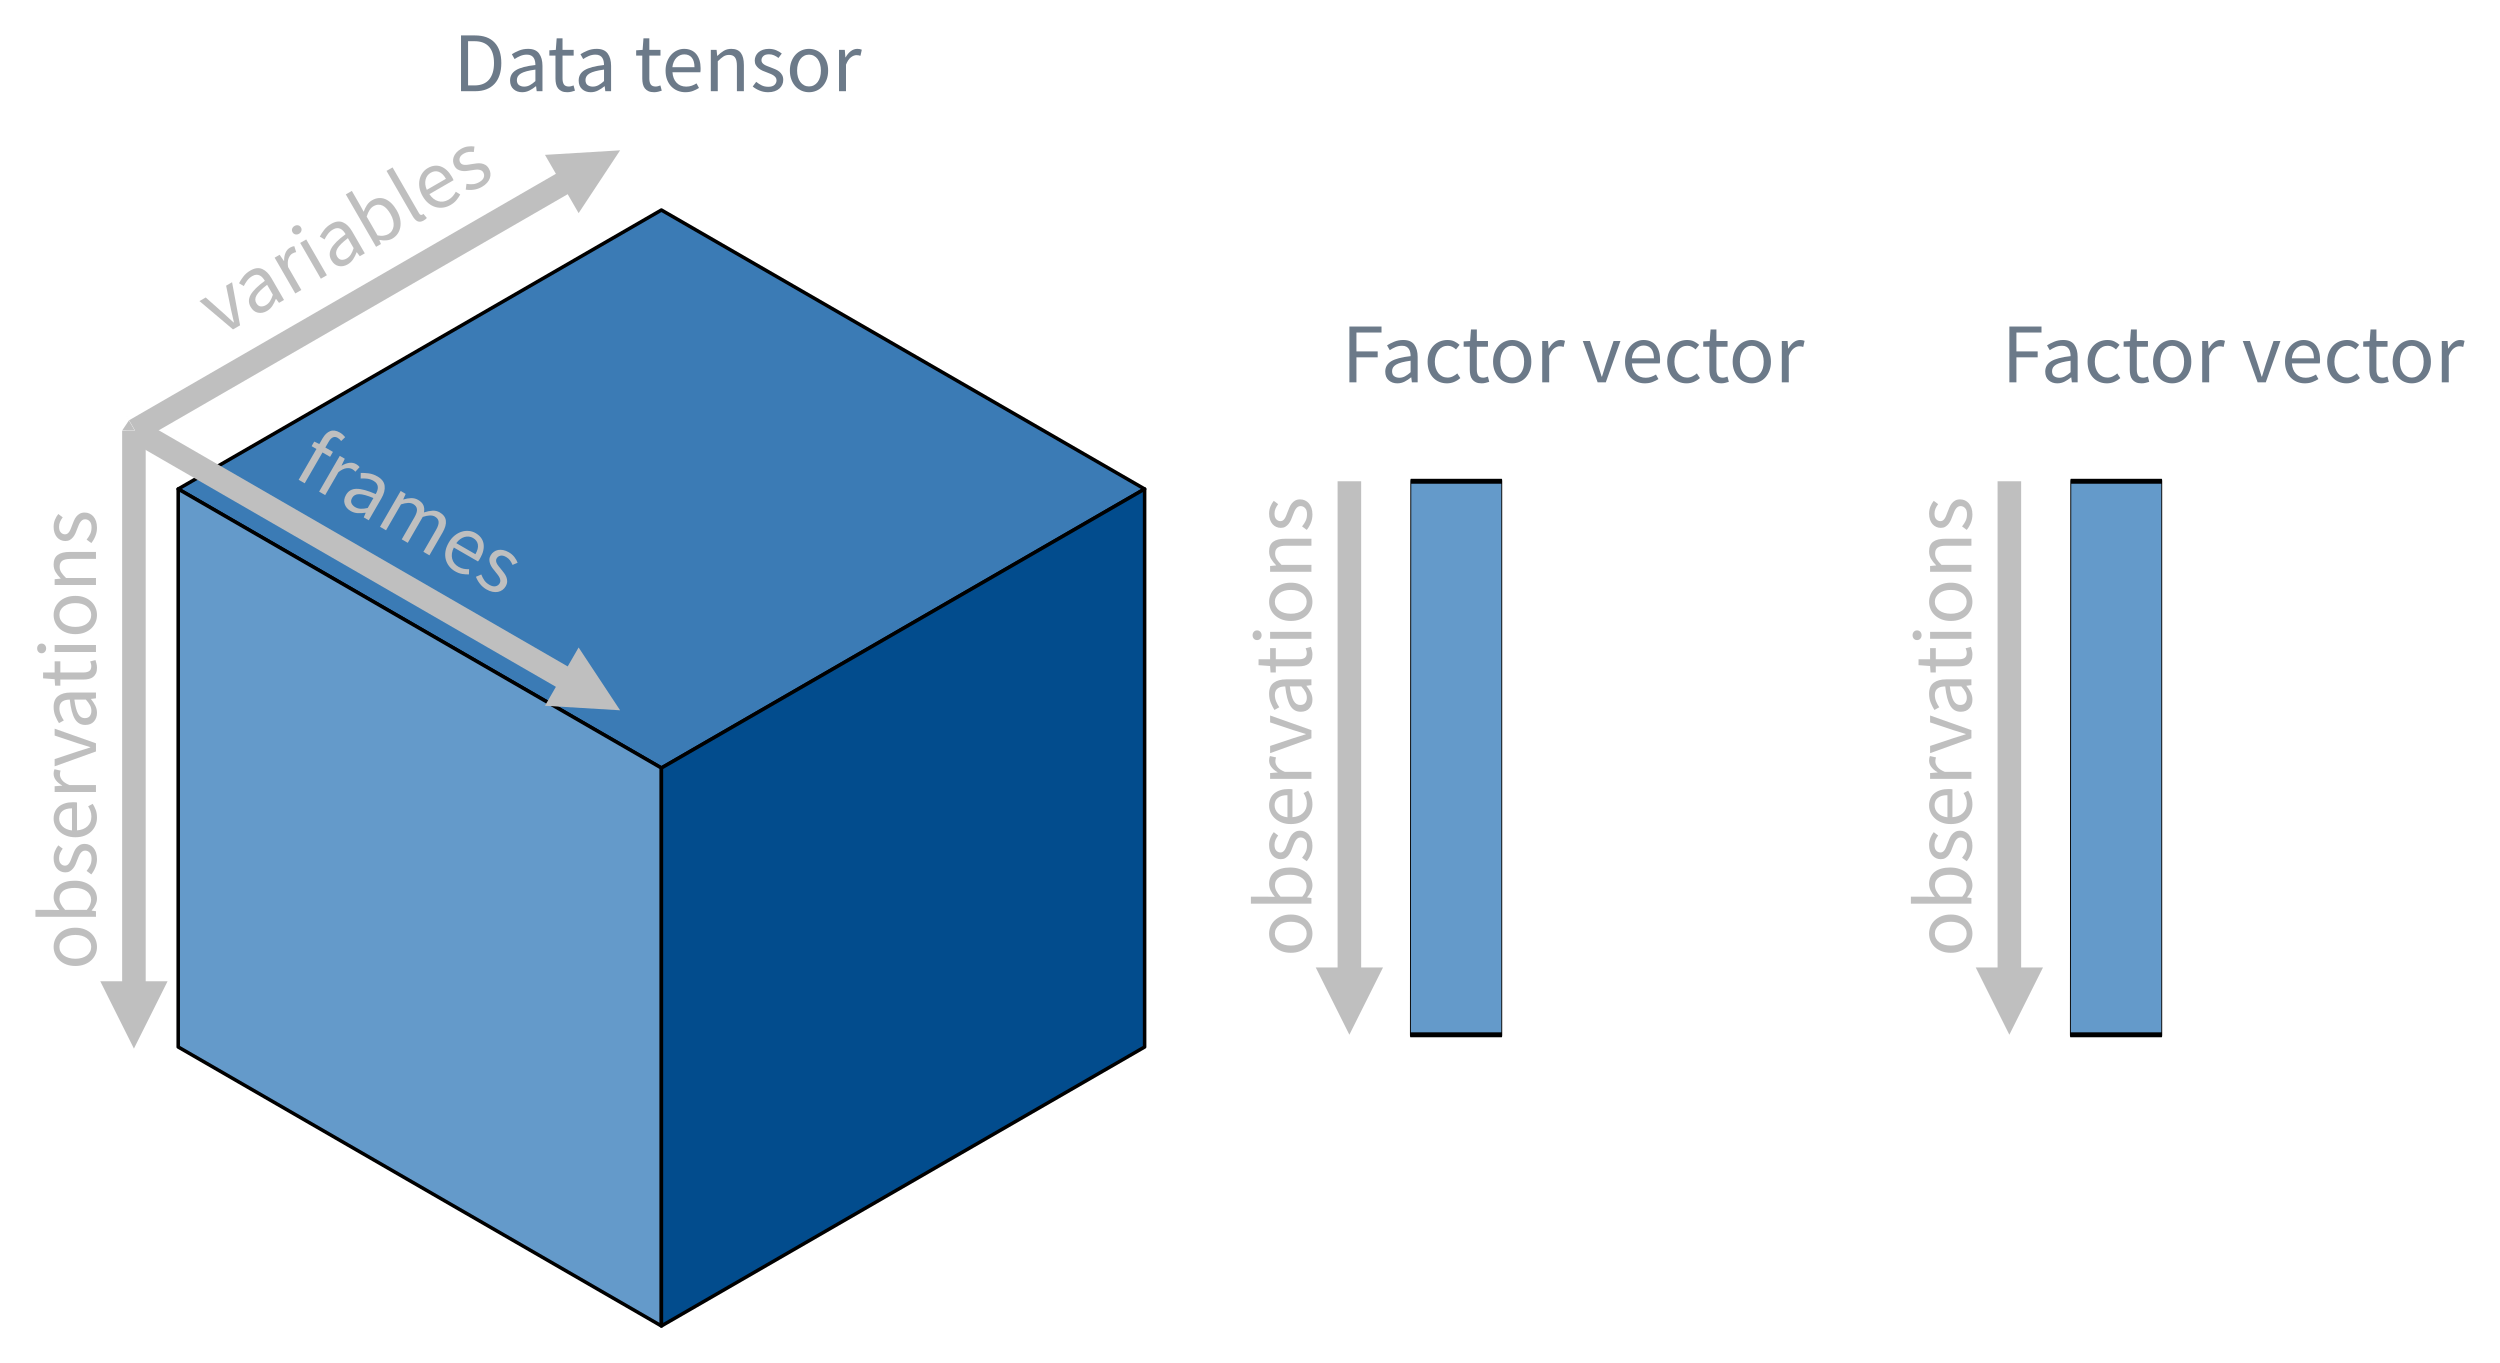 <?xml version="1.0" encoding="UTF-8" standalone="no"?>
<svg
   xmlns:dc="http://purl.org/dc/elements/1.1/"
   xmlns:cc="http://creativecommons.org/ns#"
   xmlns:rdf="http://www.w3.org/1999/02/22-rdf-syntax-ns#"
   xmlns:svg="http://www.w3.org/2000/svg"
   xmlns="http://www.w3.org/2000/svg"
   xmlns:sodipodi="http://sodipodi.sourceforge.net/DTD/sodipodi-0.dtd"
   xmlns:inkscape="http://www.inkscape.org/namespaces/inkscape"
   width="705.7"
   height="384.789"
   viewBox="0 0 705.7 384.789"
   version="1.1"
   xml:space="preserve"
   style="clip-rule:evenodd;fill-rule:evenodd;stroke-linecap:round;stroke-linejoin:round;stroke-miterlimit:1.5"
   id="svg238"
   sodipodi:docname="manova_2.svg"
   inkscape:version="0.92.3 (2405546, 2018-03-11)"><defs
   id="defs242" /><sodipodi:namedview
   pagecolor="#ffffff"
   bordercolor="#666666"
   borderopacity="1"
   objecttolerance="10"
   gridtolerance="10"
   guidetolerance="10"
   inkscape:pageopacity="0"
   inkscape:pageshadow="2"
   inkscape:window-width="1920"
   inkscape:window-height="984"
   id="namedview240"
   showgrid="false"
   fit-margin-top="10"
   fit-margin-right="10"
   fit-margin-bottom="10"
   fit-margin-left="10"
   inkscape:zoom="0.2671875"
   inkscape:cx="352.8498"
   inkscape:cy="151.78896"
   inkscape:window-x="1920"
   inkscape:window-y="27"
   inkscape:window-maximized="1"
   inkscape:current-layer="svg238" />
    <g
   transform="translate(-98,-562.711)"
   id="g112">
        <g
   transform="translate(-407.697,293)"
   id="g4">
            <path
   d="M 556,407.75 692.399,329 828.798,407.75 692.399,486.5 556,407.75"
   style="fill:#3b7bb5;stroke:#000000;stroke-width:1px"
   id="path2"
   inkscape:connector-curvature="0" />
        </g>
        <g
   transform="translate(-407.697,293)"
   id="g8">
            <path
   d="M 556,407.75 692.399,486.5 V 644 L 556,565.25 Z"
   style="fill:#649aca;stroke:#000000;stroke-width:1px"
   id="path6"
   inkscape:connector-curvature="0" />
        </g>
        <g
   transform="translate(-407.697,293)"
   id="g12">
            <path
   d="M 692.399,644 828.798,565.25 V 407.75 L 692.399,486.5 Z"
   style="fill:#024c8d;stroke:#000000;stroke-width:1px"
   id="path10"
   inkscape:connector-curvature="0" />
        </g>
        <g
   transform="matrix(0.717,0.414,-0.5,0.866,294.522,124.94)"
   id="g16">
            <path
   d="M 172,566.825 V 573 563.5 554 560.175 H 340.043 V 554 L 363,563.5 340.043,573 v -6.175 z"
   style="fill:#bfbfbf"
   id="path14"
   inkscape:connector-curvature="0" />
        </g>
        <g
   transform="matrix(0.717,-0.414,0.5,0.866,-268.978,267.437)"
   id="g20">
            <path
   d="M 172,566.825 V 573 563.5 554 560.175 H 340.043 V 554 L 363,563.5 340.043,573 v -6.175 z"
   style="fill:#bfbfbf"
   id="path18"
   inkscape:connector-curvature="0" />
        </g>
        <g
   transform="matrix(0,0.913,-1,0,699.303,527.292)"
   id="g24">
            <path
   d="M 172,566.825 V 573 563.5 554 560.175 H 342.178 V 554 L 363,563.5 342.178,573 v -6.175 z"
   style="fill:#bfbfbf"
   id="path22"
   inkscape:connector-curvature="0" />
        </g>
        <g
   transform="translate(-385.697,423.993)"
   id="g28">
            <path
   d="m 520.088,257.393 1.662,2.88 -3.575,-0.023 z"
   style="fill:#bfbfbf"
   id="path26"
   inkscape:connector-curvature="0" />
        </g>
        <g
   transform="rotate(-30,1152.91,1120.812)"
   id="g48">
            <path
   d="m 528.847,223.445 -4.2,-11.664 h 2.04 l 2.208,6.624 c 0.176,0.576 0.356,1.152 0.54,1.728 0.184,0.576 0.364,1.144 0.54,1.704 h 0.096 c 0.176,-0.56 0.352,-1.128 0.528,-1.704 0.176,-0.576 0.352,-1.152 0.528,-1.728 l 2.208,-6.624 h 1.944 l -4.128,11.664 z"
   style="fill:#bfbfbf;fill-rule:nonzero"
   id="path30"
   inkscape:connector-curvature="0" />
            <path
   d="m 539.743,223.733 c -0.976,0 -1.788,-0.288 -2.436,-0.864 -0.648,-0.576 -0.972,-1.392 -0.972,-2.448 0,-1.28 0.568,-2.26 1.704,-2.94 1.136,-0.68 2.952,-1.156 5.448,-1.428 0,-0.368 -0.036,-0.728 -0.108,-1.08 -0.072,-0.352 -0.196,-0.664 -0.372,-0.936 -0.176,-0.272 -0.42,-0.492 -0.732,-0.66 -0.312,-0.168 -0.708,-0.252 -1.188,-0.252 -0.672,0 -1.304,0.128 -1.896,0.384 -0.592,0.256 -1.12,0.544 -1.584,0.864 l -0.768,-1.368 c 0.544,-0.352 1.208,-0.692 1.992,-1.02 0.784,-0.328 1.648,-0.492 2.592,-0.492 1.424,0 2.456,0.436 3.096,1.308 0.64,0.872 0.96,2.036 0.96,3.492 v 7.152 h -1.632 l -0.168,-1.392 h -0.072 c -0.56,0.464 -1.16,0.86 -1.8,1.188 -0.64,0.328 -1.328,0.492 -2.064,0.492 z m 0.576,-1.584 c 0.56,0 1.088,-0.132 1.584,-0.396 0.496,-0.264 1.024,-0.652 1.584,-1.164 v -3.24 c -0.976,0.128 -1.796,0.28 -2.46,0.456 -0.664,0.176 -1.2,0.384 -1.608,0.624 -0.408,0.24 -0.704,0.516 -0.888,0.828 -0.184,0.312 -0.276,0.652 -0.276,1.02 0,0.672 0.2,1.152 0.6,1.44 0.4,0.288 0.888,0.432 1.464,0.432 z"
   style="fill:#bfbfbf;fill-rule:nonzero"
   id="path32"
   inkscape:connector-curvature="0" />
            <path
   d="m 549.151,223.445 v -11.664 h 1.632 l 0.168,2.112 h 0.072 c 0.4,-0.736 0.884,-1.32 1.452,-1.752 0.568,-0.432 1.188,-0.648 1.86,-0.648 0.464,0 0.88,0.08 1.248,0.24 l -0.384,1.728 c -0.192,-0.064 -0.368,-0.112 -0.528,-0.144 -0.16,-0.032 -0.36,-0.048 -0.6,-0.048 -0.496,0 -1.012,0.2 -1.548,0.6 -0.536,0.4 -1.004,1.096 -1.404,2.088 v 7.488 z"
   style="fill:#bfbfbf;fill-rule:nonzero"
   id="path34"
   inkscape:connector-curvature="0" />
            <path
   d="m 557.479,223.445 v -11.664 h 1.968 v 11.664 z m 1.008,-14.064 c -0.384,0 -0.708,-0.12 -0.972,-0.36 -0.264,-0.24 -0.396,-0.544 -0.396,-0.912 0,-0.384 0.132,-0.692 0.396,-0.924 0.264,-0.232 0.588,-0.348 0.972,-0.348 0.384,0 0.708,0.116 0.972,0.348 0.264,0.232 0.396,0.54 0.396,0.924 0,0.368 -0.132,0.672 -0.396,0.912 -0.264,0.24 -0.588,0.36 -0.972,0.36 z"
   style="fill:#bfbfbf;fill-rule:nonzero"
   id="path36"
   inkscape:connector-curvature="0" />
            <path
   d="m 566.071,223.733 c -0.976,0 -1.788,-0.288 -2.436,-0.864 -0.648,-0.576 -0.972,-1.392 -0.972,-2.448 0,-1.28 0.568,-2.26 1.704,-2.94 1.136,-0.68 2.952,-1.156 5.448,-1.428 0,-0.368 -0.036,-0.728 -0.108,-1.08 -0.072,-0.352 -0.196,-0.664 -0.372,-0.936 -0.176,-0.272 -0.42,-0.492 -0.732,-0.66 -0.312,-0.168 -0.708,-0.252 -1.188,-0.252 -0.672,0 -1.304,0.128 -1.896,0.384 -0.592,0.256 -1.12,0.544 -1.584,0.864 l -0.768,-1.368 c 0.544,-0.352 1.208,-0.692 1.992,-1.02 0.784,-0.328 1.648,-0.492 2.592,-0.492 1.424,0 2.456,0.436 3.096,1.308 0.64,0.872 0.96,2.036 0.96,3.492 v 7.152 h -1.632 l -0.168,-1.392 h -0.072 c -0.56,0.464 -1.16,0.86 -1.8,1.188 -0.64,0.328 -1.328,0.492 -2.064,0.492 z m 0.576,-1.584 c 0.56,0 1.088,-0.132 1.584,-0.396 0.496,-0.264 1.024,-0.652 1.584,-1.164 v -3.24 c -0.976,0.128 -1.796,0.28 -2.46,0.456 -0.664,0.176 -1.2,0.384 -1.608,0.624 -0.408,0.24 -0.704,0.516 -0.888,0.828 -0.184,0.312 -0.276,0.652 -0.276,1.02 0,0.672 0.2,1.152 0.6,1.44 0.4,0.288 0.888,0.432 1.464,0.432 z"
   style="fill:#bfbfbf;fill-rule:nonzero"
   id="path38"
   inkscape:connector-curvature="0" />
            <path
   d="m 580.639,223.733 c -0.544,0 -1.108,-0.132 -1.692,-0.396 -0.584,-0.264 -1.132,-0.628 -1.644,-1.092 h -0.072 l -0.168,1.2 h -1.584 v -17.088 h 1.968 v 4.656 l -0.048,2.112 c 0.528,-0.464 1.104,-0.852 1.728,-1.164 0.624,-0.312 1.264,-0.468 1.92,-0.468 0.752,0 1.416,0.14 1.992,0.42 0.576,0.28 1.06,0.68 1.452,1.2 0.392,0.52 0.688,1.144 0.888,1.872 0.2,0.728 0.3,1.54 0.3,2.436 0,0.992 -0.136,1.88 -0.408,2.664 -0.272,0.784 -0.64,1.448 -1.104,1.992 -0.464,0.544 -1,0.956 -1.608,1.236 -0.608,0.28 -1.248,0.42 -1.92,0.42 z m -0.336,-1.656 c 0.48,0 0.924,-0.108 1.332,-0.324 0.408,-0.216 0.76,-0.52 1.056,-0.912 0.296,-0.392 0.528,-0.876 0.696,-1.452 0.168,-0.576 0.252,-1.224 0.252,-1.944 0,-0.64 -0.056,-1.224 -0.168,-1.752 -0.112,-0.528 -0.292,-0.98 -0.54,-1.356 -0.248,-0.376 -0.568,-0.668 -0.96,-0.876 -0.392,-0.208 -0.86,-0.312 -1.404,-0.312 -0.944,0 -1.984,0.528 -3.12,1.584 v 6.12 c 0.512,0.448 1.02,0.764 1.524,0.948 0.504,0.184 0.948,0.276 1.332,0.276 z"
   style="fill:#bfbfbf;fill-rule:nonzero"
   id="path40"
   inkscape:connector-curvature="0" />
            <path
   d="m 590.839,223.733 c -0.752,0 -1.288,-0.224 -1.608,-0.672 -0.32,-0.448 -0.48,-1.104 -0.48,-1.968 v -14.736 h 1.968 v 14.88 c 0,0.32 0.056,0.544 0.168,0.672 0.112,0.128 0.24,0.192 0.384,0.192 0.064,0 0.124,0 0.18,0 0.056,0 0.14,-0.016 0.252,-0.048 l 0.264,1.488 c -0.128,0.064 -0.28,0.112 -0.456,0.144 -0.176,0.032 -0.4,0.048 -0.672,0.048 z"
   style="fill:#bfbfbf;fill-rule:nonzero"
   id="path42"
   inkscape:connector-curvature="0" />
            <path
   d="m 599.599,223.733 c -0.784,0 -1.516,-0.14 -2.196,-0.42 -0.68,-0.28 -1.272,-0.68 -1.776,-1.2 -0.504,-0.52 -0.9,-1.156 -1.188,-1.908 -0.288,-0.752 -0.432,-1.608 -0.432,-2.568 0,-0.96 0.148,-1.82 0.444,-2.58 0.296,-0.76 0.688,-1.404 1.176,-1.932 0.488,-0.528 1.044,-0.932 1.668,-1.212 0.624,-0.28 1.272,-0.42 1.944,-0.42 0.736,0 1.396,0.128 1.98,0.384 0.584,0.256 1.072,0.624 1.464,1.104 0.392,0.48 0.692,1.056 0.9,1.728 0.208,0.672 0.312,1.424 0.312,2.256 0,0.208 -0.004,0.412 -0.012,0.612 -0.008,0.2 -0.028,0.372 -0.06,0.516 h -7.872 c 0.08,1.248 0.468,2.236 1.164,2.964 0.696,0.728 1.604,1.092 2.724,1.092 0.56,0 1.076,-0.084 1.548,-0.252 0.472,-0.168 0.924,-0.388 1.356,-0.66 l 0.696,1.296 c -0.512,0.32 -1.08,0.6 -1.704,0.84 -0.624,0.24 -1.336,0.36 -2.136,0.36 z m -3.672,-7.056 h 6.24 c 0,-1.184 -0.252,-2.084 -0.756,-2.7 -0.504,-0.616 -1.212,-0.924 -2.124,-0.924 -0.416,0 -0.812,0.08 -1.188,0.24 -0.376,0.16 -0.716,0.396 -1.02,0.708 -0.304,0.312 -0.556,0.692 -0.756,1.14 -0.2,0.448 -0.332,0.96 -0.396,1.536 z"
   style="fill:#bfbfbf;fill-rule:nonzero"
   id="path44"
   inkscape:connector-curvature="0" />
            <path
   d="m 609.823,223.733 c -0.832,0 -1.624,-0.152 -2.376,-0.456 -0.752,-0.304 -1.408,-0.688 -1.968,-1.152 l 0.984,-1.32 c 0.512,0.416 1.036,0.752 1.572,1.008 0.536,0.256 1.156,0.384 1.86,0.384 0.768,0 1.344,-0.176 1.728,-0.528 0.384,-0.352 0.576,-0.784 0.576,-1.296 0,-0.304 -0.08,-0.568 -0.24,-0.792 -0.16,-0.224 -0.364,-0.42 -0.612,-0.588 -0.248,-0.168 -0.532,-0.316 -0.852,-0.444 -0.32,-0.128 -0.64,-0.256 -0.96,-0.384 -0.416,-0.144 -0.832,-0.308 -1.248,-0.492 -0.416,-0.184 -0.788,-0.408 -1.116,-0.672 -0.328,-0.264 -0.596,-0.572 -0.804,-0.924 -0.208,-0.352 -0.312,-0.776 -0.312,-1.272 0,-0.464 0.092,-0.9 0.276,-1.308 0.184,-0.408 0.448,-0.76 0.792,-1.056 0.344,-0.296 0.764,-0.528 1.26,-0.696 0.496,-0.168 1.056,-0.252 1.68,-0.252 0.736,0 1.412,0.128 2.028,0.384 0.616,0.256 1.148,0.568 1.596,0.936 l -0.936,1.248 c -0.4,-0.304 -0.816,-0.552 -1.248,-0.744 -0.432,-0.192 -0.904,-0.288 -1.416,-0.288 -0.736,0 -1.276,0.168 -1.62,0.504 -0.344,0.336 -0.516,0.728 -0.516,1.176 0,0.272 0.072,0.508 0.216,0.708 0.144,0.2 0.336,0.376 0.576,0.528 0.24,0.152 0.516,0.288 0.828,0.408 0.312,0.12 0.636,0.244 0.972,0.372 0.416,0.16 0.836,0.328 1.26,0.504 0.424,0.176 0.804,0.396 1.14,0.66 0.336,0.264 0.612,0.588 0.828,0.972 0.216,0.384 0.324,0.848 0.324,1.392 0,0.48 -0.092,0.928 -0.276,1.344 -0.184,0.416 -0.456,0.784 -0.816,1.104 -0.36,0.32 -0.808,0.572 -1.344,0.756 -0.536,0.184 -1.148,0.276 -1.836,0.276 z"
   style="fill:#bfbfbf;fill-rule:nonzero"
   id="path46"
   inkscape:connector-curvature="0" />
        </g>
        <g
   transform="rotate(30,-531.335,-181.785)"
   id="g62">
            <path
   d="m 526.663,223.445 v -10.056 h -1.584 v -1.488 l 1.584,-0.12 v -1.848 c 0,-1.2 0.276,-2.144 0.828,-2.832 0.552,-0.688 1.412,-1.032 2.58,-1.032 0.368,0 0.716,0.036 1.044,0.108 0.328,0.072 0.628,0.164 0.9,0.276 l -0.432,1.512 c -0.432,-0.192 -0.872,-0.288 -1.32,-0.288 -1.088,0 -1.632,0.752 -1.632,2.256 v 1.848 h 2.472 v 1.608 h -2.472 v 10.056 z"
   style="fill:#bfbfbf;fill-rule:nonzero"
   id="path50"
   inkscape:connector-curvature="0" />
            <path
   d="m 533.335,223.445 v -11.664 h 1.632 l 0.168,2.112 h 0.072 c 0.4,-0.736 0.884,-1.32 1.452,-1.752 0.568,-0.432 1.188,-0.648 1.86,-0.648 0.464,0 0.88,0.08 1.248,0.24 l -0.384,1.728 c -0.192,-0.064 -0.368,-0.112 -0.528,-0.144 -0.16,-0.032 -0.36,-0.048 -0.6,-0.048 -0.496,0 -1.012,0.2 -1.548,0.6 -0.536,0.4 -1.004,1.096 -1.404,2.088 v 7.488 z"
   style="fill:#bfbfbf;fill-rule:nonzero"
   id="path52"
   inkscape:connector-curvature="0" />
            <path
   d="m 543.775,223.733 c -0.976,0 -1.788,-0.288 -2.436,-0.864 -0.648,-0.576 -0.972,-1.392 -0.972,-2.448 0,-1.28 0.568,-2.26 1.704,-2.94 1.136,-0.68 2.952,-1.156 5.448,-1.428 0,-0.368 -0.036,-0.728 -0.108,-1.08 -0.072,-0.352 -0.196,-0.664 -0.372,-0.936 -0.176,-0.272 -0.42,-0.492 -0.732,-0.66 -0.312,-0.168 -0.708,-0.252 -1.188,-0.252 -0.672,0 -1.304,0.128 -1.896,0.384 -0.592,0.256 -1.12,0.544 -1.584,0.864 l -0.768,-1.368 c 0.544,-0.352 1.208,-0.692 1.992,-1.02 0.784,-0.328 1.648,-0.492 2.592,-0.492 1.424,0 2.456,0.436 3.096,1.308 0.64,0.872 0.96,2.036 0.96,3.492 v 7.152 h -1.632 l -0.168,-1.392 h -0.072 c -0.56,0.464 -1.16,0.86 -1.8,1.188 -0.64,0.328 -1.328,0.492 -2.064,0.492 z m 0.576,-1.584 c 0.56,0 1.088,-0.132 1.584,-0.396 0.496,-0.264 1.024,-0.652 1.584,-1.164 v -3.24 c -0.976,0.128 -1.796,0.28 -2.46,0.456 -0.664,0.176 -1.2,0.384 -1.608,0.624 -0.408,0.24 -0.704,0.516 -0.888,0.828 -0.184,0.312 -0.276,0.652 -0.276,1.02 0,0.672 0.2,1.152 0.6,1.44 0.4,0.288 0.888,0.432 1.464,0.432 z"
   style="fill:#bfbfbf;fill-rule:nonzero"
   id="path54"
   inkscape:connector-curvature="0" />
            <path
   d="m 553.183,223.445 v -11.664 h 1.632 l 0.168,1.68 h 0.072 c 0.512,-0.56 1.068,-1.028 1.668,-1.404 0.6,-0.376 1.252,-0.564 1.956,-0.564 0.896,0 1.596,0.196 2.1,0.588 0.504,0.392 0.876,0.94 1.116,1.644 0.608,-0.672 1.22,-1.212 1.836,-1.62 0.616,-0.408 1.284,-0.612 2.004,-0.612 1.2,0 2.092,0.384 2.676,1.152 0.584,0.768 0.876,1.904 0.876,3.408 v 7.392 h -1.968 v -7.128 c 0,-1.104 -0.176,-1.9 -0.528,-2.388 -0.352,-0.488 -0.896,-0.732 -1.632,-0.732 -0.88,0 -1.856,0.6 -2.928,1.8 v 8.448 h -1.968 v -7.128 c 0,-1.104 -0.176,-1.9 -0.528,-2.388 -0.352,-0.488 -0.904,-0.732 -1.656,-0.732 -0.88,0 -1.856,0.6 -2.928,1.8 v 8.448 z"
   style="fill:#bfbfbf;fill-rule:nonzero"
   id="path56"
   inkscape:connector-curvature="0" />
            <path
   d="m 577.807,223.733 c -0.784,0 -1.516,-0.14 -2.196,-0.42 -0.68,-0.28 -1.272,-0.68 -1.776,-1.2 -0.504,-0.52 -0.9,-1.156 -1.188,-1.908 -0.288,-0.752 -0.432,-1.608 -0.432,-2.568 0,-0.96 0.148,-1.82 0.444,-2.58 0.296,-0.76 0.688,-1.404 1.176,-1.932 0.488,-0.528 1.044,-0.932 1.668,-1.212 0.624,-0.28 1.272,-0.42 1.944,-0.42 0.736,0 1.396,0.128 1.98,0.384 0.584,0.256 1.072,0.624 1.464,1.104 0.392,0.48 0.692,1.056 0.9,1.728 0.208,0.672 0.312,1.424 0.312,2.256 0,0.208 -0.004,0.412 -0.012,0.612 -0.008,0.2 -0.028,0.372 -0.06,0.516 h -7.872 c 0.08,1.248 0.468,2.236 1.164,2.964 0.696,0.728 1.604,1.092 2.724,1.092 0.56,0 1.076,-0.084 1.548,-0.252 0.472,-0.168 0.924,-0.388 1.356,-0.66 l 0.696,1.296 c -0.512,0.32 -1.08,0.6 -1.704,0.84 -0.624,0.24 -1.336,0.36 -2.136,0.36 z m -3.672,-7.056 h 6.24 c 0,-1.184 -0.252,-2.084 -0.756,-2.7 -0.504,-0.616 -1.212,-0.924 -2.124,-0.924 -0.416,0 -0.812,0.08 -1.188,0.24 -0.376,0.16 -0.716,0.396 -1.02,0.708 -0.304,0.312 -0.556,0.692 -0.756,1.14 -0.2,0.448 -0.332,0.96 -0.396,1.536 z"
   style="fill:#bfbfbf;fill-rule:nonzero"
   id="path58"
   inkscape:connector-curvature="0" />
            <path
   d="m 588.031,223.733 c -0.832,0 -1.624,-0.152 -2.376,-0.456 -0.752,-0.304 -1.408,-0.688 -1.968,-1.152 l 0.984,-1.32 c 0.512,0.416 1.036,0.752 1.572,1.008 0.536,0.256 1.156,0.384 1.86,0.384 0.768,0 1.344,-0.176 1.728,-0.528 0.384,-0.352 0.576,-0.784 0.576,-1.296 0,-0.304 -0.08,-0.568 -0.24,-0.792 -0.16,-0.224 -0.364,-0.42 -0.612,-0.588 -0.248,-0.168 -0.532,-0.316 -0.852,-0.444 -0.32,-0.128 -0.64,-0.256 -0.96,-0.384 -0.416,-0.144 -0.832,-0.308 -1.248,-0.492 -0.416,-0.184 -0.788,-0.408 -1.116,-0.672 -0.328,-0.264 -0.596,-0.572 -0.804,-0.924 -0.208,-0.352 -0.312,-0.776 -0.312,-1.272 0,-0.464 0.092,-0.9 0.276,-1.308 0.184,-0.408 0.448,-0.76 0.792,-1.056 0.344,-0.296 0.764,-0.528 1.26,-0.696 0.496,-0.168 1.056,-0.252 1.68,-0.252 0.736,0 1.412,0.128 2.028,0.384 0.616,0.256 1.148,0.568 1.596,0.936 l -0.936,1.248 c -0.4,-0.304 -0.816,-0.552 -1.248,-0.744 -0.432,-0.192 -0.904,-0.288 -1.416,-0.288 -0.736,0 -1.276,0.168 -1.62,0.504 -0.344,0.336 -0.516,0.728 -0.516,1.176 0,0.272 0.072,0.508 0.216,0.708 0.144,0.2 0.336,0.376 0.576,0.528 0.24,0.152 0.516,0.288 0.828,0.408 0.312,0.12 0.636,0.244 0.972,0.372 0.416,0.16 0.836,0.328 1.26,0.504 0.424,0.176 0.804,0.396 1.14,0.66 0.336,0.264 0.612,0.588 0.828,0.972 0.216,0.384 0.324,0.848 0.324,1.392 0,0.48 -0.092,0.928 -0.276,1.344 -0.184,0.416 -0.456,0.784 -0.816,1.104 -0.36,0.32 -0.808,0.572 -1.344,0.756 -0.536,0.184 -1.148,0.276 -1.836,0.276 z"
   style="fill:#bfbfbf;fill-rule:nonzero"
   id="path60"
   inkscape:connector-curvature="0" />
        </g>
        <g
   transform="rotate(-90,631.247,729.603)"
   id="g88">
            <path
   d="m 530.863,223.733 c -0.72,0 -1.404,-0.136 -2.052,-0.408 -0.648,-0.272 -1.22,-0.668 -1.716,-1.188 -0.496,-0.52 -0.892,-1.16 -1.188,-1.92 -0.296,-0.76 -0.444,-1.62 -0.444,-2.58 0,-0.976 0.148,-1.844 0.444,-2.604 0.296,-0.76 0.692,-1.404 1.188,-1.932 0.496,-0.528 1.068,-0.928 1.716,-1.2 0.648,-0.272 1.332,-0.408 2.052,-0.408 0.72,0 1.404,0.136 2.052,0.408 0.648,0.272 1.22,0.672 1.716,1.2 0.496,0.528 0.892,1.172 1.188,1.932 0.296,0.76 0.444,1.628 0.444,2.604 0,0.96 -0.148,1.82 -0.444,2.58 -0.296,0.76 -0.692,1.4 -1.188,1.92 -0.496,0.52 -1.068,0.916 -1.716,1.188 -0.648,0.272 -1.332,0.408 -2.052,0.408 z m 0,-1.632 c 0.496,0 0.952,-0.108 1.368,-0.324 0.416,-0.216 0.772,-0.52 1.068,-0.912 0.296,-0.392 0.524,-0.86 0.684,-1.404 0.16,-0.544 0.24,-1.152 0.24,-1.824 0,-0.672 -0.08,-1.284 -0.24,-1.836 -0.16,-0.552 -0.388,-1.028 -0.684,-1.428 -0.296,-0.4 -0.652,-0.708 -1.068,-0.924 -0.416,-0.216 -0.872,-0.324 -1.368,-0.324 -0.496,0 -0.952,0.108 -1.368,0.324 -0.416,0.216 -0.772,0.524 -1.068,0.924 -0.296,0.4 -0.524,0.876 -0.684,1.428 -0.16,0.552 -0.24,1.164 -0.24,1.836 0,0.672 0.08,1.28 0.24,1.824 0.16,0.544 0.388,1.012 0.684,1.404 0.296,0.392 0.652,0.696 1.068,0.912 0.416,0.216 0.872,0.324 1.368,0.324 z"
   style="fill:#bfbfbf;fill-rule:nonzero"
   id="path64"
   inkscape:connector-curvature="0" />
            <path
   d="m 544.495,223.733 c -0.544,0 -1.108,-0.132 -1.692,-0.396 -0.584,-0.264 -1.132,-0.628 -1.644,-1.092 h -0.072 l -0.168,1.2 h -1.584 v -17.088 h 1.968 v 4.656 l -0.048,2.112 c 0.528,-0.464 1.104,-0.852 1.728,-1.164 0.624,-0.312 1.264,-0.468 1.92,-0.468 0.752,0 1.416,0.14 1.992,0.42 0.576,0.28 1.06,0.68 1.452,1.2 0.392,0.52 0.688,1.144 0.888,1.872 0.2,0.728 0.3,1.54 0.3,2.436 0,0.992 -0.136,1.88 -0.408,2.664 -0.272,0.784 -0.64,1.448 -1.104,1.992 -0.464,0.544 -1,0.956 -1.608,1.236 -0.608,0.28 -1.248,0.42 -1.92,0.42 z m -0.336,-1.656 c 0.48,0 0.924,-0.108 1.332,-0.324 0.408,-0.216 0.76,-0.52 1.056,-0.912 0.296,-0.392 0.528,-0.876 0.696,-1.452 0.168,-0.576 0.252,-1.224 0.252,-1.944 0,-0.64 -0.056,-1.224 -0.168,-1.752 -0.112,-0.528 -0.292,-0.98 -0.54,-1.356 -0.248,-0.376 -0.568,-0.668 -0.96,-0.876 -0.392,-0.208 -0.86,-0.312 -1.404,-0.312 -0.944,0 -1.984,0.528 -3.12,1.584 v 6.12 c 0.512,0.448 1.02,0.764 1.524,0.948 0.504,0.184 0.948,0.276 1.332,0.276 z"
   style="fill:#bfbfbf;fill-rule:nonzero"
   id="path66"
   inkscape:connector-curvature="0" />
            <path
   d="m 555.655,223.733 c -0.832,0 -1.624,-0.152 -2.376,-0.456 -0.752,-0.304 -1.408,-0.688 -1.968,-1.152 l 0.984,-1.32 c 0.512,0.416 1.036,0.752 1.572,1.008 0.536,0.256 1.156,0.384 1.86,0.384 0.768,0 1.344,-0.176 1.728,-0.528 0.384,-0.352 0.576,-0.784 0.576,-1.296 0,-0.304 -0.08,-0.568 -0.24,-0.792 -0.16,-0.224 -0.364,-0.42 -0.612,-0.588 -0.248,-0.168 -0.532,-0.316 -0.852,-0.444 -0.32,-0.128 -0.64,-0.256 -0.96,-0.384 -0.416,-0.144 -0.832,-0.308 -1.248,-0.492 -0.416,-0.184 -0.788,-0.408 -1.116,-0.672 -0.328,-0.264 -0.596,-0.572 -0.804,-0.924 -0.208,-0.352 -0.312,-0.776 -0.312,-1.272 0,-0.464 0.092,-0.9 0.276,-1.308 0.184,-0.408 0.448,-0.76 0.792,-1.056 0.344,-0.296 0.764,-0.528 1.26,-0.696 0.496,-0.168 1.056,-0.252 1.68,-0.252 0.736,0 1.412,0.128 2.028,0.384 0.616,0.256 1.148,0.568 1.596,0.936 l -0.936,1.248 c -0.4,-0.304 -0.816,-0.552 -1.248,-0.744 -0.432,-0.192 -0.904,-0.288 -1.416,-0.288 -0.736,0 -1.276,0.168 -1.62,0.504 -0.344,0.336 -0.516,0.728 -0.516,1.176 0,0.272 0.072,0.508 0.216,0.708 0.144,0.2 0.336,0.376 0.576,0.528 0.24,0.152 0.516,0.288 0.828,0.408 0.312,0.12 0.636,0.244 0.972,0.372 0.416,0.16 0.836,0.328 1.26,0.504 0.424,0.176 0.804,0.396 1.14,0.66 0.336,0.264 0.612,0.588 0.828,0.972 0.216,0.384 0.324,0.848 0.324,1.392 0,0.48 -0.092,0.928 -0.276,1.344 -0.184,0.416 -0.456,0.784 -0.816,1.104 -0.36,0.32 -0.808,0.572 -1.344,0.756 -0.536,0.184 -1.148,0.276 -1.836,0.276 z"
   style="fill:#bfbfbf;fill-rule:nonzero"
   id="path68"
   inkscape:connector-curvature="0" />
            <path
   d="m 567.391,223.733 c -0.784,0 -1.516,-0.14 -2.196,-0.42 -0.68,-0.28 -1.272,-0.68 -1.776,-1.2 -0.504,-0.52 -0.9,-1.156 -1.188,-1.908 -0.288,-0.752 -0.432,-1.608 -0.432,-2.568 0,-0.96 0.148,-1.82 0.444,-2.58 0.296,-0.76 0.688,-1.404 1.176,-1.932 0.488,-0.528 1.044,-0.932 1.668,-1.212 0.624,-0.28 1.272,-0.42 1.944,-0.42 0.736,0 1.396,0.128 1.98,0.384 0.584,0.256 1.072,0.624 1.464,1.104 0.392,0.48 0.692,1.056 0.9,1.728 0.208,0.672 0.312,1.424 0.312,2.256 0,0.208 -0.004,0.412 -0.012,0.612 -0.008,0.2 -0.028,0.372 -0.06,0.516 h -7.872 c 0.08,1.248 0.468,2.236 1.164,2.964 0.696,0.728 1.604,1.092 2.724,1.092 0.56,0 1.076,-0.084 1.548,-0.252 0.472,-0.168 0.924,-0.388 1.356,-0.66 l 0.696,1.296 c -0.512,0.32 -1.08,0.6 -1.704,0.84 -0.624,0.24 -1.336,0.36 -2.136,0.36 z m -3.672,-7.056 h 6.24 c 0,-1.184 -0.252,-2.084 -0.756,-2.7 -0.504,-0.616 -1.212,-0.924 -2.124,-0.924 -0.416,0 -0.812,0.08 -1.188,0.24 -0.376,0.16 -0.716,0.396 -1.02,0.708 -0.304,0.312 -0.556,0.692 -0.756,1.14 -0.2,0.448 -0.332,0.96 -0.396,1.536 z"
   style="fill:#bfbfbf;fill-rule:nonzero"
   id="path70"
   inkscape:connector-curvature="0" />
            <path
   d="m 574.567,223.445 v -11.664 h 1.632 l 0.168,2.112 h 0.072 c 0.4,-0.736 0.884,-1.32 1.452,-1.752 0.568,-0.432 1.188,-0.648 1.86,-0.648 0.464,0 0.88,0.08 1.248,0.24 l -0.384,1.728 c -0.192,-0.064 -0.368,-0.112 -0.528,-0.144 -0.16,-0.032 -0.36,-0.048 -0.6,-0.048 -0.496,0 -1.012,0.2 -1.548,0.6 -0.536,0.4 -1.004,1.096 -1.404,2.088 v 7.488 z"
   style="fill:#bfbfbf;fill-rule:nonzero"
   id="path72"
   inkscape:connector-curvature="0" />
            <path
   d="m 586.015,223.445 -4.2,-11.664 h 2.04 l 2.208,6.624 c 0.176,0.576 0.356,1.152 0.54,1.728 0.184,0.576 0.364,1.144 0.54,1.704 h 0.096 c 0.176,-0.56 0.352,-1.128 0.528,-1.704 0.176,-0.576 0.352,-1.152 0.528,-1.728 l 2.208,-6.624 h 1.944 l -4.128,11.664 z"
   style="fill:#bfbfbf;fill-rule:nonzero"
   id="path74"
   inkscape:connector-curvature="0" />
            <path
   d="m 596.911,223.733 c -0.976,0 -1.788,-0.288 -2.436,-0.864 -0.648,-0.576 -0.972,-1.392 -0.972,-2.448 0,-1.28 0.568,-2.26 1.704,-2.94 1.136,-0.68 2.952,-1.156 5.448,-1.428 0,-0.368 -0.036,-0.728 -0.108,-1.08 -0.072,-0.352 -0.196,-0.664 -0.372,-0.936 -0.176,-0.272 -0.42,-0.492 -0.732,-0.66 -0.312,-0.168 -0.708,-0.252 -1.188,-0.252 -0.672,0 -1.304,0.128 -1.896,0.384 -0.592,0.256 -1.12,0.544 -1.584,0.864 l -0.768,-1.368 c 0.544,-0.352 1.208,-0.692 1.992,-1.02 0.784,-0.328 1.648,-0.492 2.592,-0.492 1.424,0 2.456,0.436 3.096,1.308 0.64,0.872 0.96,2.036 0.96,3.492 v 7.152 h -1.632 l -0.168,-1.392 h -0.072 c -0.56,0.464 -1.16,0.86 -1.8,1.188 -0.64,0.328 -1.328,0.492 -2.064,0.492 z m 0.576,-1.584 c 0.56,0 1.088,-0.132 1.584,-0.396 0.496,-0.264 1.024,-0.652 1.584,-1.164 v -3.24 c -0.976,0.128 -1.796,0.28 -2.46,0.456 -0.664,0.176 -1.2,0.384 -1.608,0.624 -0.408,0.24 -0.704,0.516 -0.888,0.828 -0.184,0.312 -0.276,0.652 -0.276,1.02 0,0.672 0.2,1.152 0.6,1.44 0.4,0.288 0.888,0.432 1.464,0.432 z"
   style="fill:#bfbfbf;fill-rule:nonzero"
   id="path76"
   inkscape:connector-curvature="0" />
            <path
   d="m 609.655,223.733 c -0.624,0 -1.148,-0.096 -1.572,-0.288 -0.424,-0.192 -0.768,-0.456 -1.032,-0.792 -0.264,-0.336 -0.452,-0.744 -0.564,-1.224 -0.112,-0.48 -0.168,-1.008 -0.168,-1.584 v -6.456 h -1.728 v -1.488 l 1.824,-0.12 0.24,-3.264 h 1.656 v 3.264 h 3.144 v 1.608 h -3.144 v 6.48 c 0,0.72 0.132,1.276 0.396,1.668 0.264,0.392 0.732,0.588 1.404,0.588 0.208,0 0.432,-0.032 0.672,-0.096 0.24,-0.064 0.456,-0.136 0.648,-0.216 l 0.384,1.488 c -0.32,0.112 -0.668,0.212 -1.044,0.3 -0.376,0.088 -0.748,0.132 -1.116,0.132 z"
   style="fill:#bfbfbf;fill-rule:nonzero"
   id="path78"
   inkscape:connector-curvature="0" />
            <path
   d="m 614.095,223.445 v -11.664 h 1.968 v 11.664 z m 1.008,-14.064 c -0.384,0 -0.708,-0.12 -0.972,-0.36 -0.264,-0.24 -0.396,-0.544 -0.396,-0.912 0,-0.384 0.132,-0.692 0.396,-0.924 0.264,-0.232 0.588,-0.348 0.972,-0.348 0.384,0 0.708,0.116 0.972,0.348 0.264,0.232 0.396,0.54 0.396,0.924 0,0.368 -0.132,0.672 -0.396,0.912 -0.264,0.24 -0.588,0.36 -0.972,0.36 z"
   style="fill:#bfbfbf;fill-rule:nonzero"
   id="path80"
   inkscape:connector-curvature="0" />
            <path
   d="m 624.535,223.733 c -0.72,0 -1.404,-0.136 -2.052,-0.408 -0.648,-0.272 -1.22,-0.668 -1.716,-1.188 -0.496,-0.52 -0.892,-1.16 -1.188,-1.92 -0.296,-0.76 -0.444,-1.62 -0.444,-2.58 0,-0.976 0.148,-1.844 0.444,-2.604 0.296,-0.76 0.692,-1.404 1.188,-1.932 0.496,-0.528 1.068,-0.928 1.716,-1.2 0.648,-0.272 1.332,-0.408 2.052,-0.408 0.72,0 1.404,0.136 2.052,0.408 0.648,0.272 1.22,0.672 1.716,1.2 0.496,0.528 0.892,1.172 1.188,1.932 0.296,0.76 0.444,1.628 0.444,2.604 0,0.96 -0.148,1.82 -0.444,2.58 -0.296,0.76 -0.692,1.4 -1.188,1.92 -0.496,0.52 -1.068,0.916 -1.716,1.188 -0.648,0.272 -1.332,0.408 -2.052,0.408 z m 0,-1.632 c 0.496,0 0.952,-0.108 1.368,-0.324 0.416,-0.216 0.772,-0.52 1.068,-0.912 0.296,-0.392 0.524,-0.86 0.684,-1.404 0.16,-0.544 0.24,-1.152 0.24,-1.824 0,-0.672 -0.08,-1.284 -0.24,-1.836 -0.16,-0.552 -0.388,-1.028 -0.684,-1.428 -0.296,-0.4 -0.652,-0.708 -1.068,-0.924 -0.416,-0.216 -0.872,-0.324 -1.368,-0.324 -0.496,0 -0.952,0.108 -1.368,0.324 -0.416,0.216 -0.772,0.524 -1.068,0.924 -0.296,0.4 -0.524,0.876 -0.684,1.428 -0.16,0.552 -0.24,1.164 -0.24,1.836 0,0.672 0.08,1.28 0.24,1.824 0.16,0.544 0.388,1.012 0.684,1.404 0.296,0.392 0.652,0.696 1.068,0.912 0.416,0.216 0.872,0.324 1.368,0.324 z"
   style="fill:#bfbfbf;fill-rule:nonzero"
   id="path82"
   inkscape:connector-curvature="0" />
            <path
   d="m 633.007,223.445 v -11.664 h 1.632 l 0.168,1.68 h 0.072 c 0.56,-0.56 1.148,-1.028 1.764,-1.404 0.616,-0.376 1.332,-0.564 2.148,-0.564 1.232,0 2.132,0.384 2.7,1.152 0.568,0.768 0.852,1.904 0.852,3.408 v 7.392 h -1.968 v -7.128 c 0,-1.104 -0.176,-1.9 -0.528,-2.388 -0.352,-0.488 -0.912,-0.732 -1.68,-0.732 -0.608,0 -1.144,0.152 -1.608,0.456 -0.464,0.304 -0.992,0.752 -1.584,1.344 v 8.448 z"
   style="fill:#bfbfbf;fill-rule:nonzero"
   id="path84"
   inkscape:connector-curvature="0" />
            <path
   d="m 649.183,223.733 c -0.832,0 -1.624,-0.152 -2.376,-0.456 -0.752,-0.304 -1.408,-0.688 -1.968,-1.152 l 0.984,-1.32 c 0.512,0.416 1.036,0.752 1.572,1.008 0.536,0.256 1.156,0.384 1.86,0.384 0.768,0 1.344,-0.176 1.728,-0.528 0.384,-0.352 0.576,-0.784 0.576,-1.296 0,-0.304 -0.08,-0.568 -0.24,-0.792 -0.16,-0.224 -0.364,-0.42 -0.612,-0.588 -0.248,-0.168 -0.532,-0.316 -0.852,-0.444 -0.32,-0.128 -0.64,-0.256 -0.96,-0.384 -0.416,-0.144 -0.832,-0.308 -1.248,-0.492 -0.416,-0.184 -0.788,-0.408 -1.116,-0.672 -0.328,-0.264 -0.596,-0.572 -0.804,-0.924 -0.208,-0.352 -0.312,-0.776 -0.312,-1.272 0,-0.464 0.092,-0.9 0.276,-1.308 0.184,-0.408 0.448,-0.76 0.792,-1.056 0.344,-0.296 0.764,-0.528 1.26,-0.696 0.496,-0.168 1.056,-0.252 1.68,-0.252 0.736,0 1.412,0.128 2.028,0.384 0.616,0.256 1.148,0.568 1.596,0.936 l -0.936,1.248 c -0.4,-0.304 -0.816,-0.552 -1.248,-0.744 -0.432,-0.192 -0.904,-0.288 -1.416,-0.288 -0.736,0 -1.276,0.168 -1.62,0.504 -0.344,0.336 -0.516,0.728 -0.516,1.176 0,0.272 0.072,0.508 0.216,0.708 0.144,0.2 0.336,0.376 0.576,0.528 0.24,0.152 0.516,0.288 0.828,0.408 0.312,0.12 0.636,0.244 0.972,0.372 0.416,0.16 0.836,0.328 1.26,0.504 0.424,0.176 0.804,0.396 1.14,0.66 0.336,0.264 0.612,0.588 0.828,0.972 0.216,0.384 0.324,0.848 0.324,1.392 0,0.48 -0.092,0.928 -0.276,1.344 -0.184,0.416 -0.456,0.784 -0.816,1.104 -0.36,0.32 -0.808,0.572 -1.344,0.756 -0.536,0.184 -1.148,0.276 -1.836,0.276 z"
   style="fill:#bfbfbf;fill-rule:nonzero"
   id="path86"
   inkscape:connector-curvature="0" />
        </g>
        <g
   transform="translate(-298.385,365.01)"
   id="g110">
            <path
   d="m 526.519,223.445 v -15.744 h 3.936 c 2.432,0 4.28,0.672 5.544,2.016 1.264,1.344 1.896,3.272 1.896,5.784 0,1.248 -0.16,2.364 -0.48,3.348 -0.32,0.984 -0.792,1.816 -1.416,2.496 -0.624,0.68 -1.392,1.2 -2.304,1.56 -0.912,0.36 -1.96,0.54 -3.144,0.54 z m 1.992,-1.632 h 1.8 c 1.84,0 3.22,-0.552 4.14,-1.656 0.92,-1.104 1.38,-2.656 1.38,-4.656 0,-2 -0.46,-3.528 -1.38,-4.584 -0.92,-1.056 -2.3,-1.584 -4.14,-1.584 h -1.8 z"
   style="fill:#6c7a89;fill-rule:nonzero"
   id="path90"
   inkscape:connector-curvature="0" />
            <path
   d="m 543.775,223.733 c -0.976,0 -1.788,-0.288 -2.436,-0.864 -0.648,-0.576 -0.972,-1.392 -0.972,-2.448 0,-1.28 0.568,-2.26 1.704,-2.94 1.136,-0.68 2.952,-1.156 5.448,-1.428 0,-0.368 -0.036,-0.728 -0.108,-1.08 -0.072,-0.352 -0.196,-0.664 -0.372,-0.936 -0.176,-0.272 -0.42,-0.492 -0.732,-0.66 -0.312,-0.168 -0.708,-0.252 -1.188,-0.252 -0.672,0 -1.304,0.128 -1.896,0.384 -0.592,0.256 -1.12,0.544 -1.584,0.864 l -0.768,-1.368 c 0.544,-0.352 1.208,-0.692 1.992,-1.02 0.784,-0.328 1.648,-0.492 2.592,-0.492 1.424,0 2.456,0.436 3.096,1.308 0.64,0.872 0.96,2.036 0.96,3.492 v 7.152 h -1.632 l -0.168,-1.392 h -0.072 c -0.56,0.464 -1.16,0.86 -1.8,1.188 -0.64,0.328 -1.328,0.492 -2.064,0.492 z m 0.576,-1.584 c 0.56,0 1.088,-0.132 1.584,-0.396 0.496,-0.264 1.024,-0.652 1.584,-1.164 v -3.24 c -0.976,0.128 -1.796,0.28 -2.46,0.456 -0.664,0.176 -1.2,0.384 -1.608,0.624 -0.408,0.24 -0.704,0.516 -0.888,0.828 -0.184,0.312 -0.276,0.652 -0.276,1.02 0,0.672 0.2,1.152 0.6,1.44 0.4,0.288 0.888,0.432 1.464,0.432 z"
   style="fill:#6c7a89;fill-rule:nonzero"
   id="path92"
   inkscape:connector-curvature="0" />
            <path
   d="m 556.519,223.733 c -0.624,0 -1.148,-0.096 -1.572,-0.288 -0.424,-0.192 -0.768,-0.456 -1.032,-0.792 -0.264,-0.336 -0.452,-0.744 -0.564,-1.224 -0.112,-0.48 -0.168,-1.008 -0.168,-1.584 v -6.456 h -1.728 v -1.488 l 1.824,-0.12 0.24,-3.264 h 1.656 v 3.264 h 3.144 v 1.608 h -3.144 v 6.48 c 0,0.72 0.132,1.276 0.396,1.668 0.264,0.392 0.732,0.588 1.404,0.588 0.208,0 0.432,-0.032 0.672,-0.096 0.24,-0.064 0.456,-0.136 0.648,-0.216 l 0.384,1.488 c -0.32,0.112 -0.668,0.212 -1.044,0.3 -0.376,0.088 -0.748,0.132 -1.116,0.132 z"
   style="fill:#6c7a89;fill-rule:nonzero"
   id="path94"
   inkscape:connector-curvature="0" />
            <path
   d="m 563.143,223.733 c -0.976,0 -1.788,-0.288 -2.436,-0.864 -0.648,-0.576 -0.972,-1.392 -0.972,-2.448 0,-1.28 0.568,-2.26 1.704,-2.94 1.136,-0.68 2.952,-1.156 5.448,-1.428 0,-0.368 -0.036,-0.728 -0.108,-1.08 -0.072,-0.352 -0.196,-0.664 -0.372,-0.936 -0.176,-0.272 -0.42,-0.492 -0.732,-0.66 -0.312,-0.168 -0.708,-0.252 -1.188,-0.252 -0.672,0 -1.304,0.128 -1.896,0.384 -0.592,0.256 -1.12,0.544 -1.584,0.864 l -0.768,-1.368 c 0.544,-0.352 1.208,-0.692 1.992,-1.02 0.784,-0.328 1.648,-0.492 2.592,-0.492 1.424,0 2.456,0.436 3.096,1.308 0.64,0.872 0.96,2.036 0.96,3.492 v 7.152 h -1.632 l -0.168,-1.392 h -0.072 c -0.56,0.464 -1.16,0.86 -1.8,1.188 -0.64,0.328 -1.328,0.492 -2.064,0.492 z m 0.576,-1.584 c 0.56,0 1.088,-0.132 1.584,-0.396 0.496,-0.264 1.024,-0.652 1.584,-1.164 v -3.24 c -0.976,0.128 -1.796,0.28 -2.46,0.456 -0.664,0.176 -1.2,0.384 -1.608,0.624 -0.408,0.24 -0.704,0.516 -0.888,0.828 -0.184,0.312 -0.276,0.652 -0.276,1.02 0,0.672 0.2,1.152 0.6,1.44 0.4,0.288 0.888,0.432 1.464,0.432 z"
   style="fill:#6c7a89;fill-rule:nonzero"
   id="path96"
   inkscape:connector-curvature="0" />
            <path
   d="m 581.023,223.733 c -0.624,0 -1.148,-0.096 -1.572,-0.288 -0.424,-0.192 -0.768,-0.456 -1.032,-0.792 -0.264,-0.336 -0.452,-0.744 -0.564,-1.224 -0.112,-0.48 -0.168,-1.008 -0.168,-1.584 v -6.456 h -1.728 v -1.488 l 1.824,-0.12 0.24,-3.264 h 1.656 v 3.264 h 3.144 v 1.608 h -3.144 v 6.48 c 0,0.72 0.132,1.276 0.396,1.668 0.264,0.392 0.732,0.588 1.404,0.588 0.208,0 0.432,-0.032 0.672,-0.096 0.24,-0.064 0.456,-0.136 0.648,-0.216 l 0.384,1.488 c -0.32,0.112 -0.668,0.212 -1.044,0.3 -0.376,0.088 -0.748,0.132 -1.116,0.132 z"
   style="fill:#6c7a89;fill-rule:nonzero"
   id="path98"
   inkscape:connector-curvature="0" />
            <path
   d="m 589.855,223.733 c -0.784,0 -1.516,-0.14 -2.196,-0.42 -0.68,-0.28 -1.272,-0.68 -1.776,-1.2 -0.504,-0.52 -0.9,-1.156 -1.188,-1.908 -0.288,-0.752 -0.432,-1.608 -0.432,-2.568 0,-0.96 0.148,-1.82 0.444,-2.58 0.296,-0.76 0.688,-1.404 1.176,-1.932 0.488,-0.528 1.044,-0.932 1.668,-1.212 0.624,-0.28 1.272,-0.42 1.944,-0.42 0.736,0 1.396,0.128 1.98,0.384 0.584,0.256 1.072,0.624 1.464,1.104 0.392,0.48 0.692,1.056 0.9,1.728 0.208,0.672 0.312,1.424 0.312,2.256 0,0.208 -0.004,0.412 -0.012,0.612 -0.008,0.2 -0.028,0.372 -0.06,0.516 h -7.872 c 0.08,1.248 0.468,2.236 1.164,2.964 0.696,0.728 1.604,1.092 2.724,1.092 0.56,0 1.076,-0.084 1.548,-0.252 0.472,-0.168 0.924,-0.388 1.356,-0.66 l 0.696,1.296 c -0.512,0.32 -1.08,0.6 -1.704,0.84 -0.624,0.24 -1.336,0.36 -2.136,0.36 z m -3.672,-7.056 h 6.24 c 0,-1.184 -0.252,-2.084 -0.756,-2.7 -0.504,-0.616 -1.212,-0.924 -2.124,-0.924 -0.416,0 -0.812,0.08 -1.188,0.24 -0.376,0.16 -0.716,0.396 -1.02,0.708 -0.304,0.312 -0.556,0.692 -0.756,1.14 -0.2,0.448 -0.332,0.96 -0.396,1.536 z"
   style="fill:#6c7a89;fill-rule:nonzero"
   id="path100"
   inkscape:connector-curvature="0" />
            <path
   d="m 597.031,223.445 v -11.664 h 1.632 l 0.168,1.68 h 0.072 c 0.56,-0.56 1.148,-1.028 1.764,-1.404 0.616,-0.376 1.332,-0.564 2.148,-0.564 1.232,0 2.132,0.384 2.7,1.152 0.568,0.768 0.852,1.904 0.852,3.408 v 7.392 h -1.968 v -7.128 c 0,-1.104 -0.176,-1.9 -0.528,-2.388 -0.352,-0.488 -0.912,-0.732 -1.68,-0.732 -0.608,0 -1.144,0.152 -1.608,0.456 -0.464,0.304 -0.992,0.752 -1.584,1.344 v 8.448 z"
   style="fill:#6c7a89;fill-rule:nonzero"
   id="path102"
   inkscape:connector-curvature="0" />
            <path
   d="m 613.207,223.733 c -0.832,0 -1.624,-0.152 -2.376,-0.456 -0.752,-0.304 -1.408,-0.688 -1.968,-1.152 l 0.984,-1.32 c 0.512,0.416 1.036,0.752 1.572,1.008 0.536,0.256 1.156,0.384 1.86,0.384 0.768,0 1.344,-0.176 1.728,-0.528 0.384,-0.352 0.576,-0.784 0.576,-1.296 0,-0.304 -0.08,-0.568 -0.24,-0.792 -0.16,-0.224 -0.364,-0.42 -0.612,-0.588 -0.248,-0.168 -0.532,-0.316 -0.852,-0.444 -0.32,-0.128 -0.64,-0.256 -0.96,-0.384 -0.416,-0.144 -0.832,-0.308 -1.248,-0.492 -0.416,-0.184 -0.788,-0.408 -1.116,-0.672 -0.328,-0.264 -0.596,-0.572 -0.804,-0.924 -0.208,-0.352 -0.312,-0.776 -0.312,-1.272 0,-0.464 0.092,-0.9 0.276,-1.308 0.184,-0.408 0.448,-0.76 0.792,-1.056 0.344,-0.296 0.764,-0.528 1.26,-0.696 0.496,-0.168 1.056,-0.252 1.68,-0.252 0.736,0 1.412,0.128 2.028,0.384 0.616,0.256 1.148,0.568 1.596,0.936 l -0.936,1.248 c -0.4,-0.304 -0.816,-0.552 -1.248,-0.744 -0.432,-0.192 -0.904,-0.288 -1.416,-0.288 -0.736,0 -1.276,0.168 -1.62,0.504 -0.344,0.336 -0.516,0.728 -0.516,1.176 0,0.272 0.072,0.508 0.216,0.708 0.144,0.2 0.336,0.376 0.576,0.528 0.24,0.152 0.516,0.288 0.828,0.408 0.312,0.12 0.636,0.244 0.972,0.372 0.416,0.16 0.836,0.328 1.26,0.504 0.424,0.176 0.804,0.396 1.14,0.66 0.336,0.264 0.612,0.588 0.828,0.972 0.216,0.384 0.324,0.848 0.324,1.392 0,0.48 -0.092,0.928 -0.276,1.344 -0.184,0.416 -0.456,0.784 -0.816,1.104 -0.36,0.32 -0.808,0.572 -1.344,0.756 -0.536,0.184 -1.148,0.276 -1.836,0.276 z"
   style="fill:#6c7a89;fill-rule:nonzero"
   id="path104"
   inkscape:connector-curvature="0" />
            <path
   d="m 624.751,223.733 c -0.72,0 -1.404,-0.136 -2.052,-0.408 -0.648,-0.272 -1.22,-0.668 -1.716,-1.188 -0.496,-0.52 -0.892,-1.16 -1.188,-1.92 -0.296,-0.76 -0.444,-1.62 -0.444,-2.58 0,-0.976 0.148,-1.844 0.444,-2.604 0.296,-0.76 0.692,-1.404 1.188,-1.932 0.496,-0.528 1.068,-0.928 1.716,-1.2 0.648,-0.272 1.332,-0.408 2.052,-0.408 0.72,0 1.404,0.136 2.052,0.408 0.648,0.272 1.22,0.672 1.716,1.2 0.496,0.528 0.892,1.172 1.188,1.932 0.296,0.76 0.444,1.628 0.444,2.604 0,0.96 -0.148,1.82 -0.444,2.58 -0.296,0.76 -0.692,1.4 -1.188,1.92 -0.496,0.52 -1.068,0.916 -1.716,1.188 -0.648,0.272 -1.332,0.408 -2.052,0.408 z m 0,-1.632 c 0.496,0 0.952,-0.108 1.368,-0.324 0.416,-0.216 0.772,-0.52 1.068,-0.912 0.296,-0.392 0.524,-0.86 0.684,-1.404 0.16,-0.544 0.24,-1.152 0.24,-1.824 0,-0.672 -0.08,-1.284 -0.24,-1.836 -0.16,-0.552 -0.388,-1.028 -0.684,-1.428 -0.296,-0.4 -0.652,-0.708 -1.068,-0.924 -0.416,-0.216 -0.872,-0.324 -1.368,-0.324 -0.496,0 -0.952,0.108 -1.368,0.324 -0.416,0.216 -0.772,0.524 -1.068,0.924 -0.296,0.4 -0.524,0.876 -0.684,1.428 -0.16,0.552 -0.24,1.164 -0.24,1.836 0,0.672 0.08,1.28 0.24,1.824 0.16,0.544 0.388,1.012 0.684,1.404 0.296,0.392 0.652,0.696 1.068,0.912 0.416,0.216 0.872,0.324 1.368,0.324 z"
   style="fill:#6c7a89;fill-rule:nonzero"
   id="path106"
   inkscape:connector-curvature="0" />
            <path
   d="m 633.223,223.445 v -11.664 h 1.632 l 0.168,2.112 h 0.072 c 0.4,-0.736 0.884,-1.32 1.452,-1.752 0.568,-0.432 1.188,-0.648 1.86,-0.648 0.464,0 0.88,0.08 1.248,0.24 l -0.384,1.728 c -0.192,-0.064 -0.368,-0.112 -0.528,-0.144 -0.16,-0.032 -0.36,-0.048 -0.6,-0.048 -0.496,0 -1.012,0.2 -1.548,0.6 -0.536,0.4 -1.004,1.096 -1.404,2.088 v 7.488 z"
   style="fill:#6c7a89;fill-rule:nonzero"
   id="path108"
   inkscape:connector-curvature="0" />
        </g>
    </g>
    <g
   transform="translate(-479.599,-457.82)"
   id="g174">
        <g
   transform="matrix(0.189,0,0,1,1030.58,193.679)"
   id="g116">
            <path
   d="M 176.988,556.25 H 313.399 V 400 H 177.565 Z"
   style="fill:#649aca;stroke:#000000;stroke-width:1.39px"
   id="path114"
   inkscape:connector-curvature="0" />
        </g>
        <g
   transform="matrix(0,0.818,-1,0,1610.3,452.972)"
   id="g120">
            <path
   d="M 172,566.825 V 573 563.5 554 560.175 H 339.774 V 554 L 363,563.5 339.774,573 v -6.175 z"
   style="fill:#bfbfbf"
   id="path118"
   inkscape:connector-curvature="0" />
        </g>
        <g
   transform="rotate(-90,1032.441,219.798)"
   id="g146">
            <path
   d="m 530.863,223.733 c -0.72,0 -1.404,-0.136 -2.052,-0.408 -0.648,-0.272 -1.22,-0.668 -1.716,-1.188 -0.496,-0.52 -0.892,-1.16 -1.188,-1.92 -0.296,-0.76 -0.444,-1.62 -0.444,-2.58 0,-0.976 0.148,-1.844 0.444,-2.604 0.296,-0.76 0.692,-1.404 1.188,-1.932 0.496,-0.528 1.068,-0.928 1.716,-1.2 0.648,-0.272 1.332,-0.408 2.052,-0.408 0.72,0 1.404,0.136 2.052,0.408 0.648,0.272 1.22,0.672 1.716,1.2 0.496,0.528 0.892,1.172 1.188,1.932 0.296,0.76 0.444,1.628 0.444,2.604 0,0.96 -0.148,1.82 -0.444,2.58 -0.296,0.76 -0.692,1.4 -1.188,1.92 -0.496,0.52 -1.068,0.916 -1.716,1.188 -0.648,0.272 -1.332,0.408 -2.052,0.408 z m 0,-1.632 c 0.496,0 0.952,-0.108 1.368,-0.324 0.416,-0.216 0.772,-0.52 1.068,-0.912 0.296,-0.392 0.524,-0.86 0.684,-1.404 0.16,-0.544 0.24,-1.152 0.24,-1.824 0,-0.672 -0.08,-1.284 -0.24,-1.836 -0.16,-0.552 -0.388,-1.028 -0.684,-1.428 -0.296,-0.4 -0.652,-0.708 -1.068,-0.924 -0.416,-0.216 -0.872,-0.324 -1.368,-0.324 -0.496,0 -0.952,0.108 -1.368,0.324 -0.416,0.216 -0.772,0.524 -1.068,0.924 -0.296,0.4 -0.524,0.876 -0.684,1.428 -0.16,0.552 -0.24,1.164 -0.24,1.836 0,0.672 0.08,1.28 0.24,1.824 0.16,0.544 0.388,1.012 0.684,1.404 0.296,0.392 0.652,0.696 1.068,0.912 0.416,0.216 0.872,0.324 1.368,0.324 z"
   style="fill:#bfbfbf;fill-rule:nonzero"
   id="path122"
   inkscape:connector-curvature="0" />
            <path
   d="m 544.495,223.733 c -0.544,0 -1.108,-0.132 -1.692,-0.396 -0.584,-0.264 -1.132,-0.628 -1.644,-1.092 h -0.072 l -0.168,1.2 h -1.584 v -17.088 h 1.968 v 4.656 l -0.048,2.112 c 0.528,-0.464 1.104,-0.852 1.728,-1.164 0.624,-0.312 1.264,-0.468 1.92,-0.468 0.752,0 1.416,0.14 1.992,0.42 0.576,0.28 1.06,0.68 1.452,1.2 0.392,0.52 0.688,1.144 0.888,1.872 0.2,0.728 0.3,1.54 0.3,2.436 0,0.992 -0.136,1.88 -0.408,2.664 -0.272,0.784 -0.64,1.448 -1.104,1.992 -0.464,0.544 -1,0.956 -1.608,1.236 -0.608,0.28 -1.248,0.42 -1.92,0.42 z m -0.336,-1.656 c 0.48,0 0.924,-0.108 1.332,-0.324 0.408,-0.216 0.76,-0.52 1.056,-0.912 0.296,-0.392 0.528,-0.876 0.696,-1.452 0.168,-0.576 0.252,-1.224 0.252,-1.944 0,-0.64 -0.056,-1.224 -0.168,-1.752 -0.112,-0.528 -0.292,-0.98 -0.54,-1.356 -0.248,-0.376 -0.568,-0.668 -0.96,-0.876 -0.392,-0.208 -0.86,-0.312 -1.404,-0.312 -0.944,0 -1.984,0.528 -3.12,1.584 v 6.12 c 0.512,0.448 1.02,0.764 1.524,0.948 0.504,0.184 0.948,0.276 1.332,0.276 z"
   style="fill:#bfbfbf;fill-rule:nonzero"
   id="path124"
   inkscape:connector-curvature="0" />
            <path
   d="m 555.655,223.733 c -0.832,0 -1.624,-0.152 -2.376,-0.456 -0.752,-0.304 -1.408,-0.688 -1.968,-1.152 l 0.984,-1.32 c 0.512,0.416 1.036,0.752 1.572,1.008 0.536,0.256 1.156,0.384 1.86,0.384 0.768,0 1.344,-0.176 1.728,-0.528 0.384,-0.352 0.576,-0.784 0.576,-1.296 0,-0.304 -0.08,-0.568 -0.24,-0.792 -0.16,-0.224 -0.364,-0.42 -0.612,-0.588 -0.248,-0.168 -0.532,-0.316 -0.852,-0.444 -0.32,-0.128 -0.64,-0.256 -0.96,-0.384 -0.416,-0.144 -0.832,-0.308 -1.248,-0.492 -0.416,-0.184 -0.788,-0.408 -1.116,-0.672 -0.328,-0.264 -0.596,-0.572 -0.804,-0.924 -0.208,-0.352 -0.312,-0.776 -0.312,-1.272 0,-0.464 0.092,-0.9 0.276,-1.308 0.184,-0.408 0.448,-0.76 0.792,-1.056 0.344,-0.296 0.764,-0.528 1.26,-0.696 0.496,-0.168 1.056,-0.252 1.68,-0.252 0.736,0 1.412,0.128 2.028,0.384 0.616,0.256 1.148,0.568 1.596,0.936 l -0.936,1.248 c -0.4,-0.304 -0.816,-0.552 -1.248,-0.744 -0.432,-0.192 -0.904,-0.288 -1.416,-0.288 -0.736,0 -1.276,0.168 -1.62,0.504 -0.344,0.336 -0.516,0.728 -0.516,1.176 0,0.272 0.072,0.508 0.216,0.708 0.144,0.2 0.336,0.376 0.576,0.528 0.24,0.152 0.516,0.288 0.828,0.408 0.312,0.12 0.636,0.244 0.972,0.372 0.416,0.16 0.836,0.328 1.26,0.504 0.424,0.176 0.804,0.396 1.14,0.66 0.336,0.264 0.612,0.588 0.828,0.972 0.216,0.384 0.324,0.848 0.324,1.392 0,0.48 -0.092,0.928 -0.276,1.344 -0.184,0.416 -0.456,0.784 -0.816,1.104 -0.36,0.32 -0.808,0.572 -1.344,0.756 -0.536,0.184 -1.148,0.276 -1.836,0.276 z"
   style="fill:#bfbfbf;fill-rule:nonzero"
   id="path126"
   inkscape:connector-curvature="0" />
            <path
   d="m 567.391,223.733 c -0.784,0 -1.516,-0.14 -2.196,-0.42 -0.68,-0.28 -1.272,-0.68 -1.776,-1.2 -0.504,-0.52 -0.9,-1.156 -1.188,-1.908 -0.288,-0.752 -0.432,-1.608 -0.432,-2.568 0,-0.96 0.148,-1.82 0.444,-2.58 0.296,-0.76 0.688,-1.404 1.176,-1.932 0.488,-0.528 1.044,-0.932 1.668,-1.212 0.624,-0.28 1.272,-0.42 1.944,-0.42 0.736,0 1.396,0.128 1.98,0.384 0.584,0.256 1.072,0.624 1.464,1.104 0.392,0.48 0.692,1.056 0.9,1.728 0.208,0.672 0.312,1.424 0.312,2.256 0,0.208 -0.004,0.412 -0.012,0.612 -0.008,0.2 -0.028,0.372 -0.06,0.516 h -7.872 c 0.08,1.248 0.468,2.236 1.164,2.964 0.696,0.728 1.604,1.092 2.724,1.092 0.56,0 1.076,-0.084 1.548,-0.252 0.472,-0.168 0.924,-0.388 1.356,-0.66 l 0.696,1.296 c -0.512,0.32 -1.08,0.6 -1.704,0.84 -0.624,0.24 -1.336,0.36 -2.136,0.36 z m -3.672,-7.056 h 6.24 c 0,-1.184 -0.252,-2.084 -0.756,-2.7 -0.504,-0.616 -1.212,-0.924 -2.124,-0.924 -0.416,0 -0.812,0.08 -1.188,0.24 -0.376,0.16 -0.716,0.396 -1.02,0.708 -0.304,0.312 -0.556,0.692 -0.756,1.14 -0.2,0.448 -0.332,0.96 -0.396,1.536 z"
   style="fill:#bfbfbf;fill-rule:nonzero"
   id="path128"
   inkscape:connector-curvature="0" />
            <path
   d="m 574.567,223.445 v -11.664 h 1.632 l 0.168,2.112 h 0.072 c 0.4,-0.736 0.884,-1.32 1.452,-1.752 0.568,-0.432 1.188,-0.648 1.86,-0.648 0.464,0 0.88,0.08 1.248,0.24 l -0.384,1.728 c -0.192,-0.064 -0.368,-0.112 -0.528,-0.144 -0.16,-0.032 -0.36,-0.048 -0.6,-0.048 -0.496,0 -1.012,0.2 -1.548,0.6 -0.536,0.4 -1.004,1.096 -1.404,2.088 v 7.488 z"
   style="fill:#bfbfbf;fill-rule:nonzero"
   id="path130"
   inkscape:connector-curvature="0" />
            <path
   d="m 586.015,223.445 -4.2,-11.664 h 2.04 l 2.208,6.624 c 0.176,0.576 0.356,1.152 0.54,1.728 0.184,0.576 0.364,1.144 0.54,1.704 h 0.096 c 0.176,-0.56 0.352,-1.128 0.528,-1.704 0.176,-0.576 0.352,-1.152 0.528,-1.728 l 2.208,-6.624 h 1.944 l -4.128,11.664 z"
   style="fill:#bfbfbf;fill-rule:nonzero"
   id="path132"
   inkscape:connector-curvature="0" />
            <path
   d="m 596.911,223.733 c -0.976,0 -1.788,-0.288 -2.436,-0.864 -0.648,-0.576 -0.972,-1.392 -0.972,-2.448 0,-1.28 0.568,-2.26 1.704,-2.94 1.136,-0.68 2.952,-1.156 5.448,-1.428 0,-0.368 -0.036,-0.728 -0.108,-1.08 -0.072,-0.352 -0.196,-0.664 -0.372,-0.936 -0.176,-0.272 -0.42,-0.492 -0.732,-0.66 -0.312,-0.168 -0.708,-0.252 -1.188,-0.252 -0.672,0 -1.304,0.128 -1.896,0.384 -0.592,0.256 -1.12,0.544 -1.584,0.864 l -0.768,-1.368 c 0.544,-0.352 1.208,-0.692 1.992,-1.02 0.784,-0.328 1.648,-0.492 2.592,-0.492 1.424,0 2.456,0.436 3.096,1.308 0.64,0.872 0.96,2.036 0.96,3.492 v 7.152 h -1.632 l -0.168,-1.392 h -0.072 c -0.56,0.464 -1.16,0.86 -1.8,1.188 -0.64,0.328 -1.328,0.492 -2.064,0.492 z m 0.576,-1.584 c 0.56,0 1.088,-0.132 1.584,-0.396 0.496,-0.264 1.024,-0.652 1.584,-1.164 v -3.24 c -0.976,0.128 -1.796,0.28 -2.46,0.456 -0.664,0.176 -1.2,0.384 -1.608,0.624 -0.408,0.24 -0.704,0.516 -0.888,0.828 -0.184,0.312 -0.276,0.652 -0.276,1.02 0,0.672 0.2,1.152 0.6,1.44 0.4,0.288 0.888,0.432 1.464,0.432 z"
   style="fill:#bfbfbf;fill-rule:nonzero"
   id="path134"
   inkscape:connector-curvature="0" />
            <path
   d="m 609.655,223.733 c -0.624,0 -1.148,-0.096 -1.572,-0.288 -0.424,-0.192 -0.768,-0.456 -1.032,-0.792 -0.264,-0.336 -0.452,-0.744 -0.564,-1.224 -0.112,-0.48 -0.168,-1.008 -0.168,-1.584 v -6.456 h -1.728 v -1.488 l 1.824,-0.12 0.24,-3.264 h 1.656 v 3.264 h 3.144 v 1.608 h -3.144 v 6.48 c 0,0.72 0.132,1.276 0.396,1.668 0.264,0.392 0.732,0.588 1.404,0.588 0.208,0 0.432,-0.032 0.672,-0.096 0.24,-0.064 0.456,-0.136 0.648,-0.216 l 0.384,1.488 c -0.32,0.112 -0.668,0.212 -1.044,0.3 -0.376,0.088 -0.748,0.132 -1.116,0.132 z"
   style="fill:#bfbfbf;fill-rule:nonzero"
   id="path136"
   inkscape:connector-curvature="0" />
            <path
   d="m 614.095,223.445 v -11.664 h 1.968 v 11.664 z m 1.008,-14.064 c -0.384,0 -0.708,-0.12 -0.972,-0.36 -0.264,-0.24 -0.396,-0.544 -0.396,-0.912 0,-0.384 0.132,-0.692 0.396,-0.924 0.264,-0.232 0.588,-0.348 0.972,-0.348 0.384,0 0.708,0.116 0.972,0.348 0.264,0.232 0.396,0.54 0.396,0.924 0,0.368 -0.132,0.672 -0.396,0.912 -0.264,0.24 -0.588,0.36 -0.972,0.36 z"
   style="fill:#bfbfbf;fill-rule:nonzero"
   id="path138"
   inkscape:connector-curvature="0" />
            <path
   d="m 624.535,223.733 c -0.72,0 -1.404,-0.136 -2.052,-0.408 -0.648,-0.272 -1.22,-0.668 -1.716,-1.188 -0.496,-0.52 -0.892,-1.16 -1.188,-1.92 -0.296,-0.76 -0.444,-1.62 -0.444,-2.58 0,-0.976 0.148,-1.844 0.444,-2.604 0.296,-0.76 0.692,-1.404 1.188,-1.932 0.496,-0.528 1.068,-0.928 1.716,-1.2 0.648,-0.272 1.332,-0.408 2.052,-0.408 0.72,0 1.404,0.136 2.052,0.408 0.648,0.272 1.22,0.672 1.716,1.2 0.496,0.528 0.892,1.172 1.188,1.932 0.296,0.76 0.444,1.628 0.444,2.604 0,0.96 -0.148,1.82 -0.444,2.58 -0.296,0.76 -0.692,1.4 -1.188,1.92 -0.496,0.52 -1.068,0.916 -1.716,1.188 -0.648,0.272 -1.332,0.408 -2.052,0.408 z m 0,-1.632 c 0.496,0 0.952,-0.108 1.368,-0.324 0.416,-0.216 0.772,-0.52 1.068,-0.912 0.296,-0.392 0.524,-0.86 0.684,-1.404 0.16,-0.544 0.24,-1.152 0.24,-1.824 0,-0.672 -0.08,-1.284 -0.24,-1.836 -0.16,-0.552 -0.388,-1.028 -0.684,-1.428 -0.296,-0.4 -0.652,-0.708 -1.068,-0.924 -0.416,-0.216 -0.872,-0.324 -1.368,-0.324 -0.496,0 -0.952,0.108 -1.368,0.324 -0.416,0.216 -0.772,0.524 -1.068,0.924 -0.296,0.4 -0.524,0.876 -0.684,1.428 -0.16,0.552 -0.24,1.164 -0.24,1.836 0,0.672 0.08,1.28 0.24,1.824 0.16,0.544 0.388,1.012 0.684,1.404 0.296,0.392 0.652,0.696 1.068,0.912 0.416,0.216 0.872,0.324 1.368,0.324 z"
   style="fill:#bfbfbf;fill-rule:nonzero"
   id="path140"
   inkscape:connector-curvature="0" />
            <path
   d="m 633.007,223.445 v -11.664 h 1.632 l 0.168,1.68 h 0.072 c 0.56,-0.56 1.148,-1.028 1.764,-1.404 0.616,-0.376 1.332,-0.564 2.148,-0.564 1.232,0 2.132,0.384 2.7,1.152 0.568,0.768 0.852,1.904 0.852,3.408 v 7.392 h -1.968 v -7.128 c 0,-1.104 -0.176,-1.9 -0.528,-2.388 -0.352,-0.488 -0.912,-0.732 -1.68,-0.732 -0.608,0 -1.144,0.152 -1.608,0.456 -0.464,0.304 -0.992,0.752 -1.584,1.344 v 8.448 z"
   style="fill:#bfbfbf;fill-rule:nonzero"
   id="path142"
   inkscape:connector-curvature="0" />
            <path
   d="m 649.183,223.733 c -0.832,0 -1.624,-0.152 -2.376,-0.456 -0.752,-0.304 -1.408,-0.688 -1.968,-1.152 l 0.984,-1.32 c 0.512,0.416 1.036,0.752 1.572,1.008 0.536,0.256 1.156,0.384 1.86,0.384 0.768,0 1.344,-0.176 1.728,-0.528 0.384,-0.352 0.576,-0.784 0.576,-1.296 0,-0.304 -0.08,-0.568 -0.24,-0.792 -0.16,-0.224 -0.364,-0.42 -0.612,-0.588 -0.248,-0.168 -0.532,-0.316 -0.852,-0.444 -0.32,-0.128 -0.64,-0.256 -0.96,-0.384 -0.416,-0.144 -0.832,-0.308 -1.248,-0.492 -0.416,-0.184 -0.788,-0.408 -1.116,-0.672 -0.328,-0.264 -0.596,-0.572 -0.804,-0.924 -0.208,-0.352 -0.312,-0.776 -0.312,-1.272 0,-0.464 0.092,-0.9 0.276,-1.308 0.184,-0.408 0.448,-0.76 0.792,-1.056 0.344,-0.296 0.764,-0.528 1.26,-0.696 0.496,-0.168 1.056,-0.252 1.68,-0.252 0.736,0 1.412,0.128 2.028,0.384 0.616,0.256 1.148,0.568 1.596,0.936 l -0.936,1.248 c -0.4,-0.304 -0.816,-0.552 -1.248,-0.744 -0.432,-0.192 -0.904,-0.288 -1.416,-0.288 -0.736,0 -1.276,0.168 -1.62,0.504 -0.344,0.336 -0.516,0.728 -0.516,1.176 0,0.272 0.072,0.508 0.216,0.708 0.144,0.2 0.336,0.376 0.576,0.528 0.24,0.152 0.516,0.288 0.828,0.408 0.312,0.12 0.636,0.244 0.972,0.372 0.416,0.16 0.836,0.328 1.26,0.504 0.424,0.176 0.804,0.396 1.14,0.66 0.336,0.264 0.612,0.588 0.828,0.972 0.216,0.384 0.324,0.848 0.324,1.392 0,0.48 -0.092,0.928 -0.276,1.344 -0.184,0.416 -0.456,0.784 -0.816,1.104 -0.36,0.32 -0.808,0.572 -1.344,0.756 -0.536,0.184 -1.148,0.276 -1.836,0.276 z"
   style="fill:#bfbfbf;fill-rule:nonzero"
   id="path144"
   inkscape:connector-curvature="0" />
        </g>
        <g
   transform="translate(520.284,342.299)"
   id="g172">
            <path
   d="m 526.519,223.445 v -15.744 h 9.072 v 1.68 h -7.08 v 5.328 h 6 v 1.68 h -6 v 7.056 z"
   style="fill:#6c7a89;fill-rule:nonzero"
   id="path148"
   inkscape:connector-curvature="0" />
            <path
   d="m 540.055,223.733 c -0.976,0 -1.788,-0.288 -2.436,-0.864 -0.648,-0.576 -0.972,-1.392 -0.972,-2.448 0,-1.28 0.568,-2.26 1.704,-2.94 1.136,-0.68 2.952,-1.156 5.448,-1.428 0,-0.368 -0.036,-0.728 -0.108,-1.08 -0.072,-0.352 -0.196,-0.664 -0.372,-0.936 -0.176,-0.272 -0.42,-0.492 -0.732,-0.66 -0.312,-0.168 -0.708,-0.252 -1.188,-0.252 -0.672,0 -1.304,0.128 -1.896,0.384 -0.592,0.256 -1.12,0.544 -1.584,0.864 l -0.768,-1.368 c 0.544,-0.352 1.208,-0.692 1.992,-1.02 0.784,-0.328 1.648,-0.492 2.592,-0.492 1.424,0 2.456,0.436 3.096,1.308 0.64,0.872 0.96,2.036 0.96,3.492 v 7.152 h -1.632 l -0.168,-1.392 h -0.072 c -0.56,0.464 -1.16,0.86 -1.8,1.188 -0.64,0.328 -1.328,0.492 -2.064,0.492 z m 0.576,-1.584 c 0.56,0 1.088,-0.132 1.584,-0.396 0.496,-0.264 1.024,-0.652 1.584,-1.164 v -3.24 c -0.976,0.128 -1.796,0.28 -2.46,0.456 -0.664,0.176 -1.2,0.384 -1.608,0.624 -0.408,0.24 -0.704,0.516 -0.888,0.828 -0.184,0.312 -0.276,0.652 -0.276,1.02 0,0.672 0.2,1.152 0.6,1.44 0.4,0.288 0.888,0.432 1.464,0.432 z"
   style="fill:#6c7a89;fill-rule:nonzero"
   id="path150"
   inkscape:connector-curvature="0" />
            <path
   d="m 554.071,223.733 c -0.768,0 -1.488,-0.136 -2.16,-0.408 -0.672,-0.272 -1.252,-0.668 -1.74,-1.188 -0.488,-0.52 -0.872,-1.16 -1.152,-1.92 -0.28,-0.76 -0.42,-1.62 -0.42,-2.58 0,-0.976 0.152,-1.844 0.456,-2.604 0.304,-0.76 0.712,-1.404 1.224,-1.932 0.512,-0.528 1.108,-0.928 1.788,-1.2 0.68,-0.272 1.396,-0.408 2.148,-0.408 0.768,0 1.424,0.136 1.968,0.408 0.544,0.272 1.024,0.592 1.44,0.96 l -1.008,1.296 c -0.336,-0.304 -0.692,-0.552 -1.068,-0.744 -0.376,-0.192 -0.796,-0.288 -1.26,-0.288 -0.528,0 -1.016,0.108 -1.464,0.324 -0.448,0.216 -0.832,0.524 -1.152,0.924 -0.32,0.4 -0.572,0.876 -0.756,1.428 -0.184,0.552 -0.276,1.164 -0.276,1.836 0,0.672 0.088,1.28 0.264,1.824 0.176,0.544 0.42,1.012 0.732,1.404 0.312,0.392 0.692,0.696 1.14,0.912 0.448,0.216 0.936,0.324 1.464,0.324 0.544,0 1.044,-0.116 1.5,-0.348 0.456,-0.232 0.868,-0.508 1.236,-0.828 l 0.864,1.32 c -0.528,0.464 -1.112,0.828 -1.752,1.092 -0.64,0.264 -1.312,0.396 -2.016,0.396 z"
   style="fill:#6c7a89;fill-rule:nonzero"
   id="path152"
   inkscape:connector-curvature="0" />
            <path
   d="m 563.839,223.733 c -0.624,0 -1.148,-0.096 -1.572,-0.288 -0.424,-0.192 -0.768,-0.456 -1.032,-0.792 -0.264,-0.336 -0.452,-0.744 -0.564,-1.224 -0.112,-0.48 -0.168,-1.008 -0.168,-1.584 v -6.456 h -1.728 v -1.488 l 1.824,-0.12 0.24,-3.264 h 1.656 v 3.264 h 3.144 v 1.608 h -3.144 v 6.48 c 0,0.72 0.132,1.276 0.396,1.668 0.264,0.392 0.732,0.588 1.404,0.588 0.208,0 0.432,-0.032 0.672,-0.096 0.24,-0.064 0.456,-0.136 0.648,-0.216 l 0.384,1.488 c -0.32,0.112 -0.668,0.212 -1.044,0.3 -0.376,0.088 -0.748,0.132 -1.116,0.132 z"
   style="fill:#6c7a89;fill-rule:nonzero"
   id="path154"
   inkscape:connector-curvature="0" />
            <path
   d="m 572.479,223.733 c -0.72,0 -1.404,-0.136 -2.052,-0.408 -0.648,-0.272 -1.22,-0.668 -1.716,-1.188 -0.496,-0.52 -0.892,-1.16 -1.188,-1.92 -0.296,-0.76 -0.444,-1.62 -0.444,-2.58 0,-0.976 0.148,-1.844 0.444,-2.604 0.296,-0.76 0.692,-1.404 1.188,-1.932 0.496,-0.528 1.068,-0.928 1.716,-1.2 0.648,-0.272 1.332,-0.408 2.052,-0.408 0.72,0 1.404,0.136 2.052,0.408 0.648,0.272 1.22,0.672 1.716,1.2 0.496,0.528 0.892,1.172 1.188,1.932 0.296,0.76 0.444,1.628 0.444,2.604 0,0.96 -0.148,1.82 -0.444,2.58 -0.296,0.76 -0.692,1.4 -1.188,1.92 -0.496,0.52 -1.068,0.916 -1.716,1.188 -0.648,0.272 -1.332,0.408 -2.052,0.408 z m 0,-1.632 c 0.496,0 0.952,-0.108 1.368,-0.324 0.416,-0.216 0.772,-0.52 1.068,-0.912 0.296,-0.392 0.524,-0.86 0.684,-1.404 0.16,-0.544 0.24,-1.152 0.24,-1.824 0,-0.672 -0.08,-1.284 -0.24,-1.836 -0.16,-0.552 -0.388,-1.028 -0.684,-1.428 -0.296,-0.4 -0.652,-0.708 -1.068,-0.924 -0.416,-0.216 -0.872,-0.324 -1.368,-0.324 -0.496,0 -0.952,0.108 -1.368,0.324 -0.416,0.216 -0.772,0.524 -1.068,0.924 -0.296,0.4 -0.524,0.876 -0.684,1.428 -0.16,0.552 -0.24,1.164 -0.24,1.836 0,0.672 0.08,1.28 0.24,1.824 0.16,0.544 0.388,1.012 0.684,1.404 0.296,0.392 0.652,0.696 1.068,0.912 0.416,0.216 0.872,0.324 1.368,0.324 z"
   style="fill:#6c7a89;fill-rule:nonzero"
   id="path156"
   inkscape:connector-curvature="0" />
            <path
   d="m 580.951,223.445 v -11.664 h 1.632 l 0.168,2.112 h 0.072 c 0.4,-0.736 0.884,-1.32 1.452,-1.752 0.568,-0.432 1.188,-0.648 1.86,-0.648 0.464,0 0.88,0.08 1.248,0.24 l -0.384,1.728 c -0.192,-0.064 -0.368,-0.112 -0.528,-0.144 -0.16,-0.032 -0.36,-0.048 -0.6,-0.048 -0.496,0 -1.012,0.2 -1.548,0.6 -0.536,0.4 -1.004,1.096 -1.404,2.088 v 7.488 z"
   style="fill:#6c7a89;fill-rule:nonzero"
   id="path158"
   inkscape:connector-curvature="0" />
            <path
   d="m 596.599,223.445 -4.2,-11.664 h 2.04 l 2.208,6.624 c 0.176,0.576 0.356,1.152 0.54,1.728 0.184,0.576 0.364,1.144 0.54,1.704 h 0.096 c 0.176,-0.56 0.352,-1.128 0.528,-1.704 0.176,-0.576 0.352,-1.152 0.528,-1.728 l 2.208,-6.624 h 1.944 l -4.128,11.664 z"
   style="fill:#6c7a89;fill-rule:nonzero"
   id="path160"
   inkscape:connector-curvature="0" />
            <path
   d="m 609.919,223.733 c -0.784,0 -1.516,-0.14 -2.196,-0.42 -0.68,-0.28 -1.272,-0.68 -1.776,-1.2 -0.504,-0.52 -0.9,-1.156 -1.188,-1.908 -0.288,-0.752 -0.432,-1.608 -0.432,-2.568 0,-0.96 0.148,-1.82 0.444,-2.58 0.296,-0.76 0.688,-1.404 1.176,-1.932 0.488,-0.528 1.044,-0.932 1.668,-1.212 0.624,-0.28 1.272,-0.42 1.944,-0.42 0.736,0 1.396,0.128 1.98,0.384 0.584,0.256 1.072,0.624 1.464,1.104 0.392,0.48 0.692,1.056 0.9,1.728 0.208,0.672 0.312,1.424 0.312,2.256 0,0.208 -0.004,0.412 -0.012,0.612 -0.008,0.2 -0.028,0.372 -0.06,0.516 h -7.872 c 0.08,1.248 0.468,2.236 1.164,2.964 0.696,0.728 1.604,1.092 2.724,1.092 0.56,0 1.076,-0.084 1.548,-0.252 0.472,-0.168 0.924,-0.388 1.356,-0.66 l 0.696,1.296 c -0.512,0.32 -1.08,0.6 -1.704,0.84 -0.624,0.24 -1.336,0.36 -2.136,0.36 z m -3.672,-7.056 h 6.24 c 0,-1.184 -0.252,-2.084 -0.756,-2.7 -0.504,-0.616 -1.212,-0.924 -2.124,-0.924 -0.416,0 -0.812,0.08 -1.188,0.24 -0.376,0.16 -0.716,0.396 -1.02,0.708 -0.304,0.312 -0.556,0.692 -0.756,1.14 -0.2,0.448 -0.332,0.96 -0.396,1.536 z"
   style="fill:#6c7a89;fill-rule:nonzero"
   id="path162"
   inkscape:connector-curvature="0" />
            <path
   d="m 621.703,223.733 c -0.768,0 -1.488,-0.136 -2.16,-0.408 -0.672,-0.272 -1.252,-0.668 -1.74,-1.188 -0.488,-0.52 -0.872,-1.16 -1.152,-1.92 -0.28,-0.76 -0.42,-1.62 -0.42,-2.58 0,-0.976 0.152,-1.844 0.456,-2.604 0.304,-0.76 0.712,-1.404 1.224,-1.932 0.512,-0.528 1.108,-0.928 1.788,-1.2 0.68,-0.272 1.396,-0.408 2.148,-0.408 0.768,0 1.424,0.136 1.968,0.408 0.544,0.272 1.024,0.592 1.44,0.96 l -1.008,1.296 c -0.336,-0.304 -0.692,-0.552 -1.068,-0.744 -0.376,-0.192 -0.796,-0.288 -1.26,-0.288 -0.528,0 -1.016,0.108 -1.464,0.324 -0.448,0.216 -0.832,0.524 -1.152,0.924 -0.32,0.4 -0.572,0.876 -0.756,1.428 -0.184,0.552 -0.276,1.164 -0.276,1.836 0,0.672 0.088,1.28 0.264,1.824 0.176,0.544 0.42,1.012 0.732,1.404 0.312,0.392 0.692,0.696 1.14,0.912 0.448,0.216 0.936,0.324 1.464,0.324 0.544,0 1.044,-0.116 1.5,-0.348 0.456,-0.232 0.868,-0.508 1.236,-0.828 l 0.864,1.32 c -0.528,0.464 -1.112,0.828 -1.752,1.092 -0.64,0.264 -1.312,0.396 -2.016,0.396 z"
   style="fill:#6c7a89;fill-rule:nonzero"
   id="path164"
   inkscape:connector-curvature="0" />
            <path
   d="m 631.471,223.733 c -0.624,0 -1.148,-0.096 -1.572,-0.288 -0.424,-0.192 -0.768,-0.456 -1.032,-0.792 -0.264,-0.336 -0.452,-0.744 -0.564,-1.224 -0.112,-0.48 -0.168,-1.008 -0.168,-1.584 v -6.456 h -1.728 v -1.488 l 1.824,-0.12 0.24,-3.264 h 1.656 v 3.264 h 3.144 v 1.608 h -3.144 v 6.48 c 0,0.72 0.132,1.276 0.396,1.668 0.264,0.392 0.732,0.588 1.404,0.588 0.208,0 0.432,-0.032 0.672,-0.096 0.24,-0.064 0.456,-0.136 0.648,-0.216 l 0.384,1.488 c -0.32,0.112 -0.668,0.212 -1.044,0.3 -0.376,0.088 -0.748,0.132 -1.116,0.132 z"
   style="fill:#6c7a89;fill-rule:nonzero"
   id="path166"
   inkscape:connector-curvature="0" />
            <path
   d="m 640.111,223.733 c -0.72,0 -1.404,-0.136 -2.052,-0.408 -0.648,-0.272 -1.22,-0.668 -1.716,-1.188 -0.496,-0.52 -0.892,-1.16 -1.188,-1.92 -0.296,-0.76 -0.444,-1.62 -0.444,-2.58 0,-0.976 0.148,-1.844 0.444,-2.604 0.296,-0.76 0.692,-1.404 1.188,-1.932 0.496,-0.528 1.068,-0.928 1.716,-1.2 0.648,-0.272 1.332,-0.408 2.052,-0.408 0.72,0 1.404,0.136 2.052,0.408 0.648,0.272 1.22,0.672 1.716,1.2 0.496,0.528 0.892,1.172 1.188,1.932 0.296,0.76 0.444,1.628 0.444,2.604 0,0.96 -0.148,1.82 -0.444,2.58 -0.296,0.76 -0.692,1.4 -1.188,1.92 -0.496,0.52 -1.068,0.916 -1.716,1.188 -0.648,0.272 -1.332,0.408 -2.052,0.408 z m 0,-1.632 c 0.496,0 0.952,-0.108 1.368,-0.324 0.416,-0.216 0.772,-0.52 1.068,-0.912 0.296,-0.392 0.524,-0.86 0.684,-1.404 0.16,-0.544 0.24,-1.152 0.24,-1.824 0,-0.672 -0.08,-1.284 -0.24,-1.836 -0.16,-0.552 -0.388,-1.028 -0.684,-1.428 -0.296,-0.4 -0.652,-0.708 -1.068,-0.924 -0.416,-0.216 -0.872,-0.324 -1.368,-0.324 -0.496,0 -0.952,0.108 -1.368,0.324 -0.416,0.216 -0.772,0.524 -1.068,0.924 -0.296,0.4 -0.524,0.876 -0.684,1.428 -0.16,0.552 -0.24,1.164 -0.24,1.836 0,0.672 0.08,1.28 0.24,1.824 0.16,0.544 0.388,1.012 0.684,1.404 0.296,0.392 0.652,0.696 1.068,0.912 0.416,0.216 0.872,0.324 1.368,0.324 z"
   style="fill:#6c7a89;fill-rule:nonzero"
   id="path168"
   inkscape:connector-curvature="0" />
            <path
   d="m 648.583,223.445 v -11.664 h 1.632 l 0.168,2.112 h 0.072 c 0.4,-0.736 0.884,-1.32 1.452,-1.752 0.568,-0.432 1.188,-0.648 1.86,-0.648 0.464,0 0.88,0.08 1.248,0.24 l -0.384,1.728 c -0.192,-0.064 -0.368,-0.112 -0.528,-0.144 -0.16,-0.032 -0.36,-0.048 -0.6,-0.048 -0.496,0 -1.012,0.2 -1.548,0.6 -0.536,0.4 -1.004,1.096 -1.404,2.088 v 7.488 z"
   style="fill:#6c7a89;fill-rule:nonzero"
   id="path170"
   inkscape:connector-curvature="0" />
        </g>
    </g>
    <g
   transform="translate(-665.899,-457.82)"
   id="g236">
        <g
   transform="matrix(0.189,0,0,1,1030.58,193.679)"
   id="g178">
            <path
   d="M 176.988,556.25 H 313.399 V 400 H 177.565 Z"
   style="fill:#649aca;stroke:#000000;stroke-width:1.39px"
   id="path176"
   inkscape:connector-curvature="0" />
        </g>
        <g
   transform="matrix(0,0.818,-1,0,1610.3,452.972)"
   id="g182">
            <path
   d="M 172,566.825 V 573 563.5 554 560.175 H 339.774 V 554 L 363,563.5 339.774,573 v -6.175 z"
   style="fill:#bfbfbf"
   id="path180"
   inkscape:connector-curvature="0" />
        </g>
        <g
   transform="rotate(-90,1032.441,219.798)"
   id="g208">
            <path
   d="m 530.863,223.733 c -0.72,0 -1.404,-0.136 -2.052,-0.408 -0.648,-0.272 -1.22,-0.668 -1.716,-1.188 -0.496,-0.52 -0.892,-1.16 -1.188,-1.92 -0.296,-0.76 -0.444,-1.62 -0.444,-2.58 0,-0.976 0.148,-1.844 0.444,-2.604 0.296,-0.76 0.692,-1.404 1.188,-1.932 0.496,-0.528 1.068,-0.928 1.716,-1.2 0.648,-0.272 1.332,-0.408 2.052,-0.408 0.72,0 1.404,0.136 2.052,0.408 0.648,0.272 1.22,0.672 1.716,1.2 0.496,0.528 0.892,1.172 1.188,1.932 0.296,0.76 0.444,1.628 0.444,2.604 0,0.96 -0.148,1.82 -0.444,2.58 -0.296,0.76 -0.692,1.4 -1.188,1.92 -0.496,0.52 -1.068,0.916 -1.716,1.188 -0.648,0.272 -1.332,0.408 -2.052,0.408 z m 0,-1.632 c 0.496,0 0.952,-0.108 1.368,-0.324 0.416,-0.216 0.772,-0.52 1.068,-0.912 0.296,-0.392 0.524,-0.86 0.684,-1.404 0.16,-0.544 0.24,-1.152 0.24,-1.824 0,-0.672 -0.08,-1.284 -0.24,-1.836 -0.16,-0.552 -0.388,-1.028 -0.684,-1.428 -0.296,-0.4 -0.652,-0.708 -1.068,-0.924 -0.416,-0.216 -0.872,-0.324 -1.368,-0.324 -0.496,0 -0.952,0.108 -1.368,0.324 -0.416,0.216 -0.772,0.524 -1.068,0.924 -0.296,0.4 -0.524,0.876 -0.684,1.428 -0.16,0.552 -0.24,1.164 -0.24,1.836 0,0.672 0.08,1.28 0.24,1.824 0.16,0.544 0.388,1.012 0.684,1.404 0.296,0.392 0.652,0.696 1.068,0.912 0.416,0.216 0.872,0.324 1.368,0.324 z"
   style="fill:#bfbfbf;fill-rule:nonzero"
   id="path184"
   inkscape:connector-curvature="0" />
            <path
   d="m 544.495,223.733 c -0.544,0 -1.108,-0.132 -1.692,-0.396 -0.584,-0.264 -1.132,-0.628 -1.644,-1.092 h -0.072 l -0.168,1.2 h -1.584 v -17.088 h 1.968 v 4.656 l -0.048,2.112 c 0.528,-0.464 1.104,-0.852 1.728,-1.164 0.624,-0.312 1.264,-0.468 1.92,-0.468 0.752,0 1.416,0.14 1.992,0.42 0.576,0.28 1.06,0.68 1.452,1.2 0.392,0.52 0.688,1.144 0.888,1.872 0.2,0.728 0.3,1.54 0.3,2.436 0,0.992 -0.136,1.88 -0.408,2.664 -0.272,0.784 -0.64,1.448 -1.104,1.992 -0.464,0.544 -1,0.956 -1.608,1.236 -0.608,0.28 -1.248,0.42 -1.92,0.42 z m -0.336,-1.656 c 0.48,0 0.924,-0.108 1.332,-0.324 0.408,-0.216 0.76,-0.52 1.056,-0.912 0.296,-0.392 0.528,-0.876 0.696,-1.452 0.168,-0.576 0.252,-1.224 0.252,-1.944 0,-0.64 -0.056,-1.224 -0.168,-1.752 -0.112,-0.528 -0.292,-0.98 -0.54,-1.356 -0.248,-0.376 -0.568,-0.668 -0.96,-0.876 -0.392,-0.208 -0.86,-0.312 -1.404,-0.312 -0.944,0 -1.984,0.528 -3.12,1.584 v 6.12 c 0.512,0.448 1.02,0.764 1.524,0.948 0.504,0.184 0.948,0.276 1.332,0.276 z"
   style="fill:#bfbfbf;fill-rule:nonzero"
   id="path186"
   inkscape:connector-curvature="0" />
            <path
   d="m 555.655,223.733 c -0.832,0 -1.624,-0.152 -2.376,-0.456 -0.752,-0.304 -1.408,-0.688 -1.968,-1.152 l 0.984,-1.32 c 0.512,0.416 1.036,0.752 1.572,1.008 0.536,0.256 1.156,0.384 1.86,0.384 0.768,0 1.344,-0.176 1.728,-0.528 0.384,-0.352 0.576,-0.784 0.576,-1.296 0,-0.304 -0.08,-0.568 -0.24,-0.792 -0.16,-0.224 -0.364,-0.42 -0.612,-0.588 -0.248,-0.168 -0.532,-0.316 -0.852,-0.444 -0.32,-0.128 -0.64,-0.256 -0.96,-0.384 -0.416,-0.144 -0.832,-0.308 -1.248,-0.492 -0.416,-0.184 -0.788,-0.408 -1.116,-0.672 -0.328,-0.264 -0.596,-0.572 -0.804,-0.924 -0.208,-0.352 -0.312,-0.776 -0.312,-1.272 0,-0.464 0.092,-0.9 0.276,-1.308 0.184,-0.408 0.448,-0.76 0.792,-1.056 0.344,-0.296 0.764,-0.528 1.26,-0.696 0.496,-0.168 1.056,-0.252 1.68,-0.252 0.736,0 1.412,0.128 2.028,0.384 0.616,0.256 1.148,0.568 1.596,0.936 l -0.936,1.248 c -0.4,-0.304 -0.816,-0.552 -1.248,-0.744 -0.432,-0.192 -0.904,-0.288 -1.416,-0.288 -0.736,0 -1.276,0.168 -1.62,0.504 -0.344,0.336 -0.516,0.728 -0.516,1.176 0,0.272 0.072,0.508 0.216,0.708 0.144,0.2 0.336,0.376 0.576,0.528 0.24,0.152 0.516,0.288 0.828,0.408 0.312,0.12 0.636,0.244 0.972,0.372 0.416,0.16 0.836,0.328 1.26,0.504 0.424,0.176 0.804,0.396 1.14,0.66 0.336,0.264 0.612,0.588 0.828,0.972 0.216,0.384 0.324,0.848 0.324,1.392 0,0.48 -0.092,0.928 -0.276,1.344 -0.184,0.416 -0.456,0.784 -0.816,1.104 -0.36,0.32 -0.808,0.572 -1.344,0.756 -0.536,0.184 -1.148,0.276 -1.836,0.276 z"
   style="fill:#bfbfbf;fill-rule:nonzero"
   id="path188"
   inkscape:connector-curvature="0" />
            <path
   d="m 567.391,223.733 c -0.784,0 -1.516,-0.14 -2.196,-0.42 -0.68,-0.28 -1.272,-0.68 -1.776,-1.2 -0.504,-0.52 -0.9,-1.156 -1.188,-1.908 -0.288,-0.752 -0.432,-1.608 -0.432,-2.568 0,-0.96 0.148,-1.82 0.444,-2.58 0.296,-0.76 0.688,-1.404 1.176,-1.932 0.488,-0.528 1.044,-0.932 1.668,-1.212 0.624,-0.28 1.272,-0.42 1.944,-0.42 0.736,0 1.396,0.128 1.98,0.384 0.584,0.256 1.072,0.624 1.464,1.104 0.392,0.48 0.692,1.056 0.9,1.728 0.208,0.672 0.312,1.424 0.312,2.256 0,0.208 -0.004,0.412 -0.012,0.612 -0.008,0.2 -0.028,0.372 -0.06,0.516 h -7.872 c 0.08,1.248 0.468,2.236 1.164,2.964 0.696,0.728 1.604,1.092 2.724,1.092 0.56,0 1.076,-0.084 1.548,-0.252 0.472,-0.168 0.924,-0.388 1.356,-0.66 l 0.696,1.296 c -0.512,0.32 -1.08,0.6 -1.704,0.84 -0.624,0.24 -1.336,0.36 -2.136,0.36 z m -3.672,-7.056 h 6.24 c 0,-1.184 -0.252,-2.084 -0.756,-2.7 -0.504,-0.616 -1.212,-0.924 -2.124,-0.924 -0.416,0 -0.812,0.08 -1.188,0.24 -0.376,0.16 -0.716,0.396 -1.02,0.708 -0.304,0.312 -0.556,0.692 -0.756,1.14 -0.2,0.448 -0.332,0.96 -0.396,1.536 z"
   style="fill:#bfbfbf;fill-rule:nonzero"
   id="path190"
   inkscape:connector-curvature="0" />
            <path
   d="m 574.567,223.445 v -11.664 h 1.632 l 0.168,2.112 h 0.072 c 0.4,-0.736 0.884,-1.32 1.452,-1.752 0.568,-0.432 1.188,-0.648 1.86,-0.648 0.464,0 0.88,0.08 1.248,0.24 l -0.384,1.728 c -0.192,-0.064 -0.368,-0.112 -0.528,-0.144 -0.16,-0.032 -0.36,-0.048 -0.6,-0.048 -0.496,0 -1.012,0.2 -1.548,0.6 -0.536,0.4 -1.004,1.096 -1.404,2.088 v 7.488 z"
   style="fill:#bfbfbf;fill-rule:nonzero"
   id="path192"
   inkscape:connector-curvature="0" />
            <path
   d="m 586.015,223.445 -4.2,-11.664 h 2.04 l 2.208,6.624 c 0.176,0.576 0.356,1.152 0.54,1.728 0.184,0.576 0.364,1.144 0.54,1.704 h 0.096 c 0.176,-0.56 0.352,-1.128 0.528,-1.704 0.176,-0.576 0.352,-1.152 0.528,-1.728 l 2.208,-6.624 h 1.944 l -4.128,11.664 z"
   style="fill:#bfbfbf;fill-rule:nonzero"
   id="path194"
   inkscape:connector-curvature="0" />
            <path
   d="m 596.911,223.733 c -0.976,0 -1.788,-0.288 -2.436,-0.864 -0.648,-0.576 -0.972,-1.392 -0.972,-2.448 0,-1.28 0.568,-2.26 1.704,-2.94 1.136,-0.68 2.952,-1.156 5.448,-1.428 0,-0.368 -0.036,-0.728 -0.108,-1.08 -0.072,-0.352 -0.196,-0.664 -0.372,-0.936 -0.176,-0.272 -0.42,-0.492 -0.732,-0.66 -0.312,-0.168 -0.708,-0.252 -1.188,-0.252 -0.672,0 -1.304,0.128 -1.896,0.384 -0.592,0.256 -1.12,0.544 -1.584,0.864 l -0.768,-1.368 c 0.544,-0.352 1.208,-0.692 1.992,-1.02 0.784,-0.328 1.648,-0.492 2.592,-0.492 1.424,0 2.456,0.436 3.096,1.308 0.64,0.872 0.96,2.036 0.96,3.492 v 7.152 h -1.632 l -0.168,-1.392 h -0.072 c -0.56,0.464 -1.16,0.86 -1.8,1.188 -0.64,0.328 -1.328,0.492 -2.064,0.492 z m 0.576,-1.584 c 0.56,0 1.088,-0.132 1.584,-0.396 0.496,-0.264 1.024,-0.652 1.584,-1.164 v -3.24 c -0.976,0.128 -1.796,0.28 -2.46,0.456 -0.664,0.176 -1.2,0.384 -1.608,0.624 -0.408,0.24 -0.704,0.516 -0.888,0.828 -0.184,0.312 -0.276,0.652 -0.276,1.02 0,0.672 0.2,1.152 0.6,1.44 0.4,0.288 0.888,0.432 1.464,0.432 z"
   style="fill:#bfbfbf;fill-rule:nonzero"
   id="path196"
   inkscape:connector-curvature="0" />
            <path
   d="m 609.655,223.733 c -0.624,0 -1.148,-0.096 -1.572,-0.288 -0.424,-0.192 -0.768,-0.456 -1.032,-0.792 -0.264,-0.336 -0.452,-0.744 -0.564,-1.224 -0.112,-0.48 -0.168,-1.008 -0.168,-1.584 v -6.456 h -1.728 v -1.488 l 1.824,-0.12 0.24,-3.264 h 1.656 v 3.264 h 3.144 v 1.608 h -3.144 v 6.48 c 0,0.72 0.132,1.276 0.396,1.668 0.264,0.392 0.732,0.588 1.404,0.588 0.208,0 0.432,-0.032 0.672,-0.096 0.24,-0.064 0.456,-0.136 0.648,-0.216 l 0.384,1.488 c -0.32,0.112 -0.668,0.212 -1.044,0.3 -0.376,0.088 -0.748,0.132 -1.116,0.132 z"
   style="fill:#bfbfbf;fill-rule:nonzero"
   id="path198"
   inkscape:connector-curvature="0" />
            <path
   d="m 614.095,223.445 v -11.664 h 1.968 v 11.664 z m 1.008,-14.064 c -0.384,0 -0.708,-0.12 -0.972,-0.36 -0.264,-0.24 -0.396,-0.544 -0.396,-0.912 0,-0.384 0.132,-0.692 0.396,-0.924 0.264,-0.232 0.588,-0.348 0.972,-0.348 0.384,0 0.708,0.116 0.972,0.348 0.264,0.232 0.396,0.54 0.396,0.924 0,0.368 -0.132,0.672 -0.396,0.912 -0.264,0.24 -0.588,0.36 -0.972,0.36 z"
   style="fill:#bfbfbf;fill-rule:nonzero"
   id="path200"
   inkscape:connector-curvature="0" />
            <path
   d="m 624.535,223.733 c -0.72,0 -1.404,-0.136 -2.052,-0.408 -0.648,-0.272 -1.22,-0.668 -1.716,-1.188 -0.496,-0.52 -0.892,-1.16 -1.188,-1.92 -0.296,-0.76 -0.444,-1.62 -0.444,-2.58 0,-0.976 0.148,-1.844 0.444,-2.604 0.296,-0.76 0.692,-1.404 1.188,-1.932 0.496,-0.528 1.068,-0.928 1.716,-1.2 0.648,-0.272 1.332,-0.408 2.052,-0.408 0.72,0 1.404,0.136 2.052,0.408 0.648,0.272 1.22,0.672 1.716,1.2 0.496,0.528 0.892,1.172 1.188,1.932 0.296,0.76 0.444,1.628 0.444,2.604 0,0.96 -0.148,1.82 -0.444,2.58 -0.296,0.76 -0.692,1.4 -1.188,1.92 -0.496,0.52 -1.068,0.916 -1.716,1.188 -0.648,0.272 -1.332,0.408 -2.052,0.408 z m 0,-1.632 c 0.496,0 0.952,-0.108 1.368,-0.324 0.416,-0.216 0.772,-0.52 1.068,-0.912 0.296,-0.392 0.524,-0.86 0.684,-1.404 0.16,-0.544 0.24,-1.152 0.24,-1.824 0,-0.672 -0.08,-1.284 -0.24,-1.836 -0.16,-0.552 -0.388,-1.028 -0.684,-1.428 -0.296,-0.4 -0.652,-0.708 -1.068,-0.924 -0.416,-0.216 -0.872,-0.324 -1.368,-0.324 -0.496,0 -0.952,0.108 -1.368,0.324 -0.416,0.216 -0.772,0.524 -1.068,0.924 -0.296,0.4 -0.524,0.876 -0.684,1.428 -0.16,0.552 -0.24,1.164 -0.24,1.836 0,0.672 0.08,1.28 0.24,1.824 0.16,0.544 0.388,1.012 0.684,1.404 0.296,0.392 0.652,0.696 1.068,0.912 0.416,0.216 0.872,0.324 1.368,0.324 z"
   style="fill:#bfbfbf;fill-rule:nonzero"
   id="path202"
   inkscape:connector-curvature="0" />
            <path
   d="m 633.007,223.445 v -11.664 h 1.632 l 0.168,1.68 h 0.072 c 0.56,-0.56 1.148,-1.028 1.764,-1.404 0.616,-0.376 1.332,-0.564 2.148,-0.564 1.232,0 2.132,0.384 2.7,1.152 0.568,0.768 0.852,1.904 0.852,3.408 v 7.392 h -1.968 v -7.128 c 0,-1.104 -0.176,-1.9 -0.528,-2.388 -0.352,-0.488 -0.912,-0.732 -1.68,-0.732 -0.608,0 -1.144,0.152 -1.608,0.456 -0.464,0.304 -0.992,0.752 -1.584,1.344 v 8.448 z"
   style="fill:#bfbfbf;fill-rule:nonzero"
   id="path204"
   inkscape:connector-curvature="0" />
            <path
   d="m 649.183,223.733 c -0.832,0 -1.624,-0.152 -2.376,-0.456 -0.752,-0.304 -1.408,-0.688 -1.968,-1.152 l 0.984,-1.32 c 0.512,0.416 1.036,0.752 1.572,1.008 0.536,0.256 1.156,0.384 1.86,0.384 0.768,0 1.344,-0.176 1.728,-0.528 0.384,-0.352 0.576,-0.784 0.576,-1.296 0,-0.304 -0.08,-0.568 -0.24,-0.792 -0.16,-0.224 -0.364,-0.42 -0.612,-0.588 -0.248,-0.168 -0.532,-0.316 -0.852,-0.444 -0.32,-0.128 -0.64,-0.256 -0.96,-0.384 -0.416,-0.144 -0.832,-0.308 -1.248,-0.492 -0.416,-0.184 -0.788,-0.408 -1.116,-0.672 -0.328,-0.264 -0.596,-0.572 -0.804,-0.924 -0.208,-0.352 -0.312,-0.776 -0.312,-1.272 0,-0.464 0.092,-0.9 0.276,-1.308 0.184,-0.408 0.448,-0.76 0.792,-1.056 0.344,-0.296 0.764,-0.528 1.26,-0.696 0.496,-0.168 1.056,-0.252 1.68,-0.252 0.736,0 1.412,0.128 2.028,0.384 0.616,0.256 1.148,0.568 1.596,0.936 l -0.936,1.248 c -0.4,-0.304 -0.816,-0.552 -1.248,-0.744 -0.432,-0.192 -0.904,-0.288 -1.416,-0.288 -0.736,0 -1.276,0.168 -1.62,0.504 -0.344,0.336 -0.516,0.728 -0.516,1.176 0,0.272 0.072,0.508 0.216,0.708 0.144,0.2 0.336,0.376 0.576,0.528 0.24,0.152 0.516,0.288 0.828,0.408 0.312,0.12 0.636,0.244 0.972,0.372 0.416,0.16 0.836,0.328 1.26,0.504 0.424,0.176 0.804,0.396 1.14,0.66 0.336,0.264 0.612,0.588 0.828,0.972 0.216,0.384 0.324,0.848 0.324,1.392 0,0.48 -0.092,0.928 -0.276,1.344 -0.184,0.416 -0.456,0.784 -0.816,1.104 -0.36,0.32 -0.808,0.572 -1.344,0.756 -0.536,0.184 -1.148,0.276 -1.836,0.276 z"
   style="fill:#bfbfbf;fill-rule:nonzero"
   id="path206"
   inkscape:connector-curvature="0" />
        </g>
        <g
   transform="translate(520.284,342.299)"
   id="g234">
            <path
   d="m 526.519,223.445 v -15.744 h 9.072 v 1.68 h -7.08 v 5.328 h 6 v 1.68 h -6 v 7.056 z"
   style="fill:#6c7a89;fill-rule:nonzero"
   id="path210"
   inkscape:connector-curvature="0" />
            <path
   d="m 540.055,223.733 c -0.976,0 -1.788,-0.288 -2.436,-0.864 -0.648,-0.576 -0.972,-1.392 -0.972,-2.448 0,-1.28 0.568,-2.26 1.704,-2.94 1.136,-0.68 2.952,-1.156 5.448,-1.428 0,-0.368 -0.036,-0.728 -0.108,-1.08 -0.072,-0.352 -0.196,-0.664 -0.372,-0.936 -0.176,-0.272 -0.42,-0.492 -0.732,-0.66 -0.312,-0.168 -0.708,-0.252 -1.188,-0.252 -0.672,0 -1.304,0.128 -1.896,0.384 -0.592,0.256 -1.12,0.544 -1.584,0.864 l -0.768,-1.368 c 0.544,-0.352 1.208,-0.692 1.992,-1.02 0.784,-0.328 1.648,-0.492 2.592,-0.492 1.424,0 2.456,0.436 3.096,1.308 0.64,0.872 0.96,2.036 0.96,3.492 v 7.152 h -1.632 l -0.168,-1.392 h -0.072 c -0.56,0.464 -1.16,0.86 -1.8,1.188 -0.64,0.328 -1.328,0.492 -2.064,0.492 z m 0.576,-1.584 c 0.56,0 1.088,-0.132 1.584,-0.396 0.496,-0.264 1.024,-0.652 1.584,-1.164 v -3.24 c -0.976,0.128 -1.796,0.28 -2.46,0.456 -0.664,0.176 -1.2,0.384 -1.608,0.624 -0.408,0.24 -0.704,0.516 -0.888,0.828 -0.184,0.312 -0.276,0.652 -0.276,1.02 0,0.672 0.2,1.152 0.6,1.44 0.4,0.288 0.888,0.432 1.464,0.432 z"
   style="fill:#6c7a89;fill-rule:nonzero"
   id="path212"
   inkscape:connector-curvature="0" />
            <path
   d="m 554.071,223.733 c -0.768,0 -1.488,-0.136 -2.16,-0.408 -0.672,-0.272 -1.252,-0.668 -1.74,-1.188 -0.488,-0.52 -0.872,-1.16 -1.152,-1.92 -0.28,-0.76 -0.42,-1.62 -0.42,-2.58 0,-0.976 0.152,-1.844 0.456,-2.604 0.304,-0.76 0.712,-1.404 1.224,-1.932 0.512,-0.528 1.108,-0.928 1.788,-1.2 0.68,-0.272 1.396,-0.408 2.148,-0.408 0.768,0 1.424,0.136 1.968,0.408 0.544,0.272 1.024,0.592 1.44,0.96 l -1.008,1.296 c -0.336,-0.304 -0.692,-0.552 -1.068,-0.744 -0.376,-0.192 -0.796,-0.288 -1.26,-0.288 -0.528,0 -1.016,0.108 -1.464,0.324 -0.448,0.216 -0.832,0.524 -1.152,0.924 -0.32,0.4 -0.572,0.876 -0.756,1.428 -0.184,0.552 -0.276,1.164 -0.276,1.836 0,0.672 0.088,1.28 0.264,1.824 0.176,0.544 0.42,1.012 0.732,1.404 0.312,0.392 0.692,0.696 1.14,0.912 0.448,0.216 0.936,0.324 1.464,0.324 0.544,0 1.044,-0.116 1.5,-0.348 0.456,-0.232 0.868,-0.508 1.236,-0.828 l 0.864,1.32 c -0.528,0.464 -1.112,0.828 -1.752,1.092 -0.64,0.264 -1.312,0.396 -2.016,0.396 z"
   style="fill:#6c7a89;fill-rule:nonzero"
   id="path214"
   inkscape:connector-curvature="0" />
            <path
   d="m 563.839,223.733 c -0.624,0 -1.148,-0.096 -1.572,-0.288 -0.424,-0.192 -0.768,-0.456 -1.032,-0.792 -0.264,-0.336 -0.452,-0.744 -0.564,-1.224 -0.112,-0.48 -0.168,-1.008 -0.168,-1.584 v -6.456 h -1.728 v -1.488 l 1.824,-0.12 0.24,-3.264 h 1.656 v 3.264 h 3.144 v 1.608 h -3.144 v 6.48 c 0,0.72 0.132,1.276 0.396,1.668 0.264,0.392 0.732,0.588 1.404,0.588 0.208,0 0.432,-0.032 0.672,-0.096 0.24,-0.064 0.456,-0.136 0.648,-0.216 l 0.384,1.488 c -0.32,0.112 -0.668,0.212 -1.044,0.3 -0.376,0.088 -0.748,0.132 -1.116,0.132 z"
   style="fill:#6c7a89;fill-rule:nonzero"
   id="path216"
   inkscape:connector-curvature="0" />
            <path
   d="m 572.479,223.733 c -0.72,0 -1.404,-0.136 -2.052,-0.408 -0.648,-0.272 -1.22,-0.668 -1.716,-1.188 -0.496,-0.52 -0.892,-1.16 -1.188,-1.92 -0.296,-0.76 -0.444,-1.62 -0.444,-2.58 0,-0.976 0.148,-1.844 0.444,-2.604 0.296,-0.76 0.692,-1.404 1.188,-1.932 0.496,-0.528 1.068,-0.928 1.716,-1.2 0.648,-0.272 1.332,-0.408 2.052,-0.408 0.72,0 1.404,0.136 2.052,0.408 0.648,0.272 1.22,0.672 1.716,1.2 0.496,0.528 0.892,1.172 1.188,1.932 0.296,0.76 0.444,1.628 0.444,2.604 0,0.96 -0.148,1.82 -0.444,2.58 -0.296,0.76 -0.692,1.4 -1.188,1.92 -0.496,0.52 -1.068,0.916 -1.716,1.188 -0.648,0.272 -1.332,0.408 -2.052,0.408 z m 0,-1.632 c 0.496,0 0.952,-0.108 1.368,-0.324 0.416,-0.216 0.772,-0.52 1.068,-0.912 0.296,-0.392 0.524,-0.86 0.684,-1.404 0.16,-0.544 0.24,-1.152 0.24,-1.824 0,-0.672 -0.08,-1.284 -0.24,-1.836 -0.16,-0.552 -0.388,-1.028 -0.684,-1.428 -0.296,-0.4 -0.652,-0.708 -1.068,-0.924 -0.416,-0.216 -0.872,-0.324 -1.368,-0.324 -0.496,0 -0.952,0.108 -1.368,0.324 -0.416,0.216 -0.772,0.524 -1.068,0.924 -0.296,0.4 -0.524,0.876 -0.684,1.428 -0.16,0.552 -0.24,1.164 -0.24,1.836 0,0.672 0.08,1.28 0.24,1.824 0.16,0.544 0.388,1.012 0.684,1.404 0.296,0.392 0.652,0.696 1.068,0.912 0.416,0.216 0.872,0.324 1.368,0.324 z"
   style="fill:#6c7a89;fill-rule:nonzero"
   id="path218"
   inkscape:connector-curvature="0" />
            <path
   d="m 580.951,223.445 v -11.664 h 1.632 l 0.168,2.112 h 0.072 c 0.4,-0.736 0.884,-1.32 1.452,-1.752 0.568,-0.432 1.188,-0.648 1.86,-0.648 0.464,0 0.88,0.08 1.248,0.24 l -0.384,1.728 c -0.192,-0.064 -0.368,-0.112 -0.528,-0.144 -0.16,-0.032 -0.36,-0.048 -0.6,-0.048 -0.496,0 -1.012,0.2 -1.548,0.6 -0.536,0.4 -1.004,1.096 -1.404,2.088 v 7.488 z"
   style="fill:#6c7a89;fill-rule:nonzero"
   id="path220"
   inkscape:connector-curvature="0" />
            <path
   d="m 596.599,223.445 -4.2,-11.664 h 2.04 l 2.208,6.624 c 0.176,0.576 0.356,1.152 0.54,1.728 0.184,0.576 0.364,1.144 0.54,1.704 h 0.096 c 0.176,-0.56 0.352,-1.128 0.528,-1.704 0.176,-0.576 0.352,-1.152 0.528,-1.728 l 2.208,-6.624 h 1.944 l -4.128,11.664 z"
   style="fill:#6c7a89;fill-rule:nonzero"
   id="path222"
   inkscape:connector-curvature="0" />
            <path
   d="m 609.919,223.733 c -0.784,0 -1.516,-0.14 -2.196,-0.42 -0.68,-0.28 -1.272,-0.68 -1.776,-1.2 -0.504,-0.52 -0.9,-1.156 -1.188,-1.908 -0.288,-0.752 -0.432,-1.608 -0.432,-2.568 0,-0.96 0.148,-1.82 0.444,-2.58 0.296,-0.76 0.688,-1.404 1.176,-1.932 0.488,-0.528 1.044,-0.932 1.668,-1.212 0.624,-0.28 1.272,-0.42 1.944,-0.42 0.736,0 1.396,0.128 1.98,0.384 0.584,0.256 1.072,0.624 1.464,1.104 0.392,0.48 0.692,1.056 0.9,1.728 0.208,0.672 0.312,1.424 0.312,2.256 0,0.208 -0.004,0.412 -0.012,0.612 -0.008,0.2 -0.028,0.372 -0.06,0.516 h -7.872 c 0.08,1.248 0.468,2.236 1.164,2.964 0.696,0.728 1.604,1.092 2.724,1.092 0.56,0 1.076,-0.084 1.548,-0.252 0.472,-0.168 0.924,-0.388 1.356,-0.66 l 0.696,1.296 c -0.512,0.32 -1.08,0.6 -1.704,0.84 -0.624,0.24 -1.336,0.36 -2.136,0.36 z m -3.672,-7.056 h 6.24 c 0,-1.184 -0.252,-2.084 -0.756,-2.7 -0.504,-0.616 -1.212,-0.924 -2.124,-0.924 -0.416,0 -0.812,0.08 -1.188,0.24 -0.376,0.16 -0.716,0.396 -1.02,0.708 -0.304,0.312 -0.556,0.692 -0.756,1.14 -0.2,0.448 -0.332,0.96 -0.396,1.536 z"
   style="fill:#6c7a89;fill-rule:nonzero"
   id="path224"
   inkscape:connector-curvature="0" />
            <path
   d="m 621.703,223.733 c -0.768,0 -1.488,-0.136 -2.16,-0.408 -0.672,-0.272 -1.252,-0.668 -1.74,-1.188 -0.488,-0.52 -0.872,-1.16 -1.152,-1.92 -0.28,-0.76 -0.42,-1.62 -0.42,-2.58 0,-0.976 0.152,-1.844 0.456,-2.604 0.304,-0.76 0.712,-1.404 1.224,-1.932 0.512,-0.528 1.108,-0.928 1.788,-1.2 0.68,-0.272 1.396,-0.408 2.148,-0.408 0.768,0 1.424,0.136 1.968,0.408 0.544,0.272 1.024,0.592 1.44,0.96 l -1.008,1.296 c -0.336,-0.304 -0.692,-0.552 -1.068,-0.744 -0.376,-0.192 -0.796,-0.288 -1.26,-0.288 -0.528,0 -1.016,0.108 -1.464,0.324 -0.448,0.216 -0.832,0.524 -1.152,0.924 -0.32,0.4 -0.572,0.876 -0.756,1.428 -0.184,0.552 -0.276,1.164 -0.276,1.836 0,0.672 0.088,1.28 0.264,1.824 0.176,0.544 0.42,1.012 0.732,1.404 0.312,0.392 0.692,0.696 1.14,0.912 0.448,0.216 0.936,0.324 1.464,0.324 0.544,0 1.044,-0.116 1.5,-0.348 0.456,-0.232 0.868,-0.508 1.236,-0.828 l 0.864,1.32 c -0.528,0.464 -1.112,0.828 -1.752,1.092 -0.64,0.264 -1.312,0.396 -2.016,0.396 z"
   style="fill:#6c7a89;fill-rule:nonzero"
   id="path226"
   inkscape:connector-curvature="0" />
            <path
   d="m 631.471,223.733 c -0.624,0 -1.148,-0.096 -1.572,-0.288 -0.424,-0.192 -0.768,-0.456 -1.032,-0.792 -0.264,-0.336 -0.452,-0.744 -0.564,-1.224 -0.112,-0.48 -0.168,-1.008 -0.168,-1.584 v -6.456 h -1.728 v -1.488 l 1.824,-0.12 0.24,-3.264 h 1.656 v 3.264 h 3.144 v 1.608 h -3.144 v 6.48 c 0,0.72 0.132,1.276 0.396,1.668 0.264,0.392 0.732,0.588 1.404,0.588 0.208,0 0.432,-0.032 0.672,-0.096 0.24,-0.064 0.456,-0.136 0.648,-0.216 l 0.384,1.488 c -0.32,0.112 -0.668,0.212 -1.044,0.3 -0.376,0.088 -0.748,0.132 -1.116,0.132 z"
   style="fill:#6c7a89;fill-rule:nonzero"
   id="path228"
   inkscape:connector-curvature="0" />
            <path
   d="m 640.111,223.733 c -0.72,0 -1.404,-0.136 -2.052,-0.408 -0.648,-0.272 -1.22,-0.668 -1.716,-1.188 -0.496,-0.52 -0.892,-1.16 -1.188,-1.92 -0.296,-0.76 -0.444,-1.62 -0.444,-2.58 0,-0.976 0.148,-1.844 0.444,-2.604 0.296,-0.76 0.692,-1.404 1.188,-1.932 0.496,-0.528 1.068,-0.928 1.716,-1.2 0.648,-0.272 1.332,-0.408 2.052,-0.408 0.72,0 1.404,0.136 2.052,0.408 0.648,0.272 1.22,0.672 1.716,1.2 0.496,0.528 0.892,1.172 1.188,1.932 0.296,0.76 0.444,1.628 0.444,2.604 0,0.96 -0.148,1.82 -0.444,2.58 -0.296,0.76 -0.692,1.4 -1.188,1.92 -0.496,0.52 -1.068,0.916 -1.716,1.188 -0.648,0.272 -1.332,0.408 -2.052,0.408 z m 0,-1.632 c 0.496,0 0.952,-0.108 1.368,-0.324 0.416,-0.216 0.772,-0.52 1.068,-0.912 0.296,-0.392 0.524,-0.86 0.684,-1.404 0.16,-0.544 0.24,-1.152 0.24,-1.824 0,-0.672 -0.08,-1.284 -0.24,-1.836 -0.16,-0.552 -0.388,-1.028 -0.684,-1.428 -0.296,-0.4 -0.652,-0.708 -1.068,-0.924 -0.416,-0.216 -0.872,-0.324 -1.368,-0.324 -0.496,0 -0.952,0.108 -1.368,0.324 -0.416,0.216 -0.772,0.524 -1.068,0.924 -0.296,0.4 -0.524,0.876 -0.684,1.428 -0.16,0.552 -0.24,1.164 -0.24,1.836 0,0.672 0.08,1.28 0.24,1.824 0.16,0.544 0.388,1.012 0.684,1.404 0.296,0.392 0.652,0.696 1.068,0.912 0.416,0.216 0.872,0.324 1.368,0.324 z"
   style="fill:#6c7a89;fill-rule:nonzero"
   id="path230"
   inkscape:connector-curvature="0" />
            <path
   d="m 648.583,223.445 v -11.664 h 1.632 l 0.168,2.112 h 0.072 c 0.4,-0.736 0.884,-1.32 1.452,-1.752 0.568,-0.432 1.188,-0.648 1.86,-0.648 0.464,0 0.88,0.08 1.248,0.24 l -0.384,1.728 c -0.192,-0.064 -0.368,-0.112 -0.528,-0.144 -0.16,-0.032 -0.36,-0.048 -0.6,-0.048 -0.496,0 -1.012,0.2 -1.548,0.6 -0.536,0.4 -1.004,1.096 -1.404,2.088 v 7.488 z"
   style="fill:#6c7a89;fill-rule:nonzero"
   id="path232"
   inkscape:connector-curvature="0" />
        </g>
    </g>
</svg>